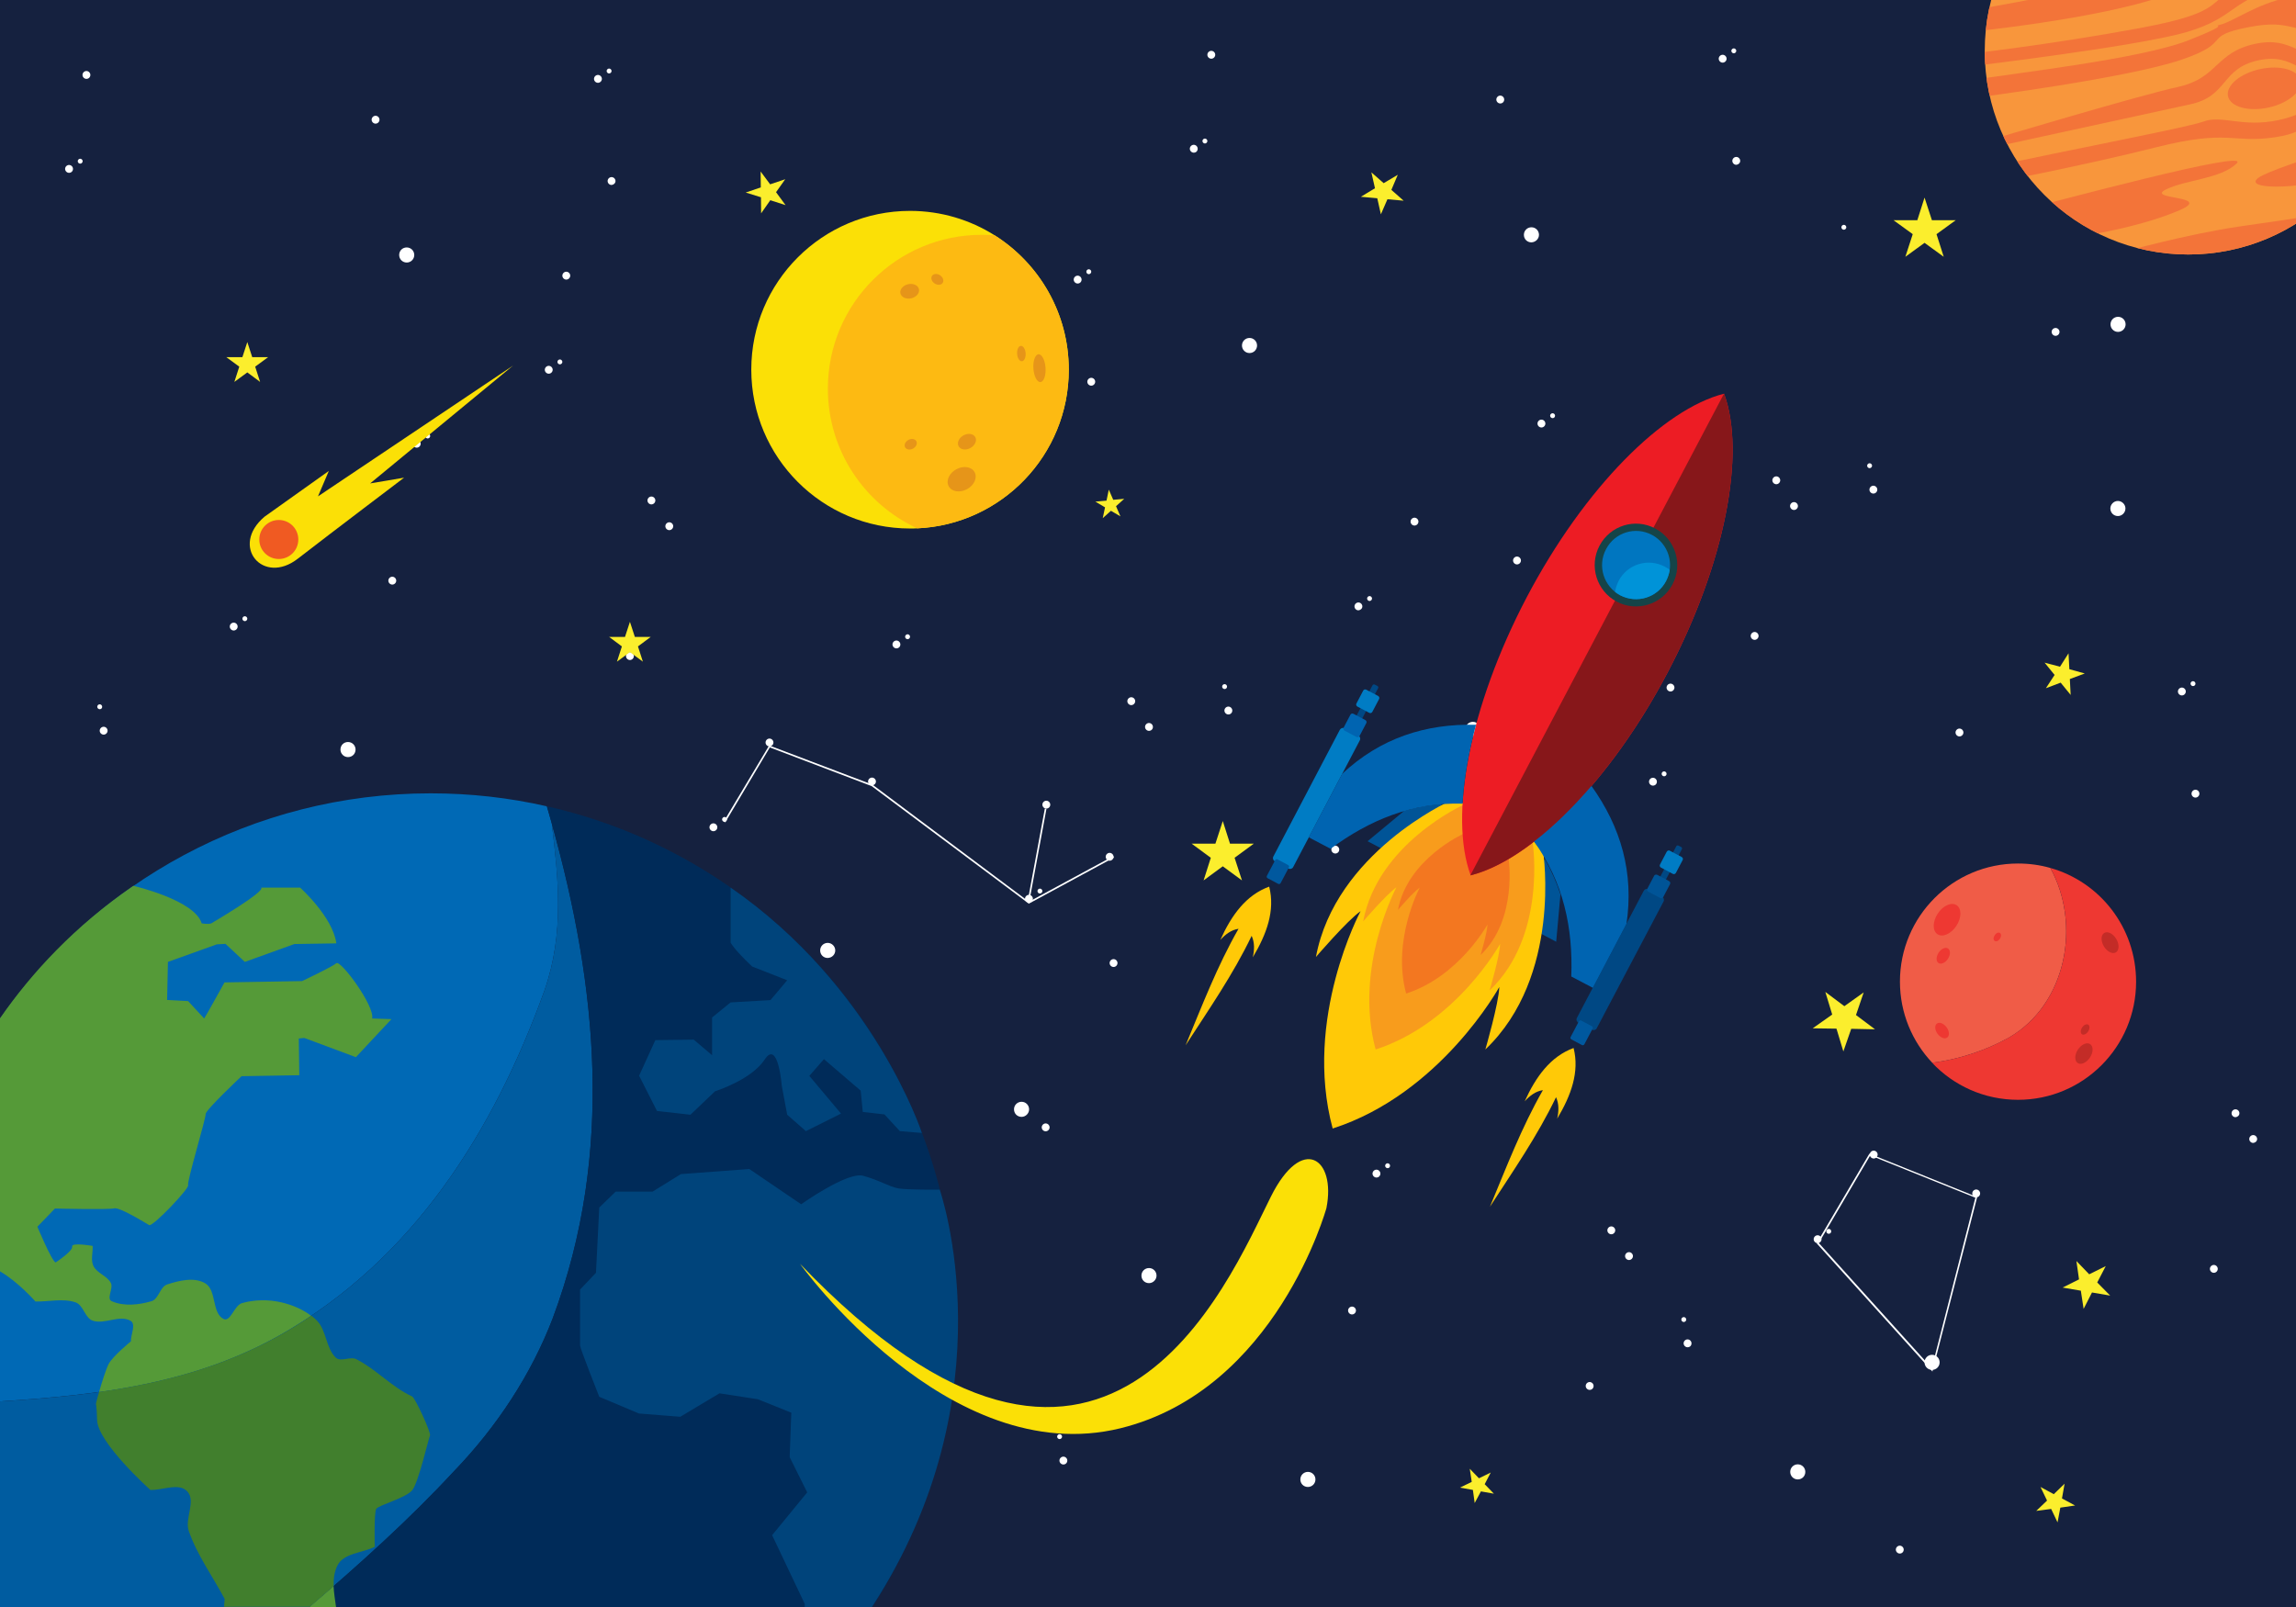 <?xml version="1.0" encoding="utf-8"?>
<!-- Generator: Adobe Illustrator 19.0.0, SVG Export Plug-In . SVG Version: 6.00 Build 0)  -->
<svg version="1.1" xmlns="http://www.w3.org/2000/svg" xmlns:xlink="http://www.w3.org/1999/xlink" x="0px" y="0px" width="1400px"
	 height="980px" viewBox="0 0 1400 980" enable-background="new 0 0 1400 980" xml:space="preserve">
<g id="Layer_2">
	<rect id="XMLID_2_" fill-rule="evenodd" clip-rule="evenodd" fill="#15213F" width="1400" height="980"/>
</g>
<g id="Layer_1">
	<path id="XMLID_5_" fill-rule="evenodd" clip-rule="evenodd" fill="#002932" d="M266.7,276.3C266.7,276.3,266.7,276.3,266.7,276.3
		C266.7,276.3,266.7,276.3,266.7,276.3L266.7,276.3z M266.8,276.4C266.8,276.4,266.8,276.4,266.8,276.4
		C266.8,276.4,266.8,276.4,266.8,276.4L266.8,276.4z M266.9,276.4C266.9,276.5,266.9,276.5,266.9,276.4
		C266.9,276.5,266.9,276.5,266.9,276.4L266.9,276.4z M267,276.5C267,276.5,267,276.5,267,276.5C267,276.5,267,276.5,267,276.5
		L267,276.5z M267.1,276.6C267.1,276.6,267.1,276.6,267.1,276.6C267.1,276.6,267.1,276.6,267.1,276.6L267.1,276.6z M267.2,276.7
		C267.2,276.7,267.2,276.7,267.2,276.7C267.2,276.7,267.2,276.7,267.2,276.7L267.2,276.7z M267.2,276.7
		C267.2,276.7,267.3,276.7,267.2,276.7C267.3,276.7,267.2,276.7,267.2,276.7L267.2,276.7z M267.3,276.8
		C267.4,276.8,267.4,276.8,267.3,276.8C267.4,276.8,267.4,276.8,267.3,276.8L267.3,276.8z M267.4,276.8c0.1,0,0.1,0.1,0.2,0.1
		C267.5,276.9,267.5,276.9,267.4,276.8L267.4,276.8z M267.6,277c0.1,0,0.1,0.1,0.2,0.1C267.7,277,267.7,277,267.6,277L267.6,277z
		 M267.8,277.1c0.1,0,0.1,0.1,0.2,0.1C267.9,277.2,267.8,277.1,267.8,277.1L267.8,277.1z M268,277.2c0.1,0,0.1,0.1,0.2,0.1
		C268.1,277.3,268,277.3,268,277.2L268,277.2z M268.2,277.4c0.1,0,0.1,0.1,0.2,0.1C268.3,277.5,268.2,277.4,268.2,277.4L268.2,277.4
		z M268.4,277.5c0.1,0,0.1,0.1,0.2,0.1C268.5,277.6,268.4,277.5,268.4,277.5L268.4,277.5z M268.5,277.6c0,0,0.1,0.1,0.1,0.1
		C268.6,277.7,268.6,277.7,268.5,277.6L268.5,277.6z M268.7,277.7C268.7,277.7,268.7,277.7,268.7,277.7
		C268.7,277.7,268.7,277.7,268.7,277.7L268.7,277.7z M268.7,277.8C268.8,277.8,268.8,277.8,268.7,277.8
		C268.8,277.8,268.8,277.8,268.7,277.8L268.7,277.8z M268.9,277.9C268.9,277.9,268.9,277.9,268.9,277.9
		C268.9,277.9,268.9,277.9,268.9,277.9L268.9,277.9z M268.9,277.9C269,277.9,269,277.9,268.9,277.9C269,277.9,269,277.9,268.9,277.9
		L268.9,277.9z M269,278C269.1,278,269.1,278,269,278C269.1,278,269.1,278,269,278L269,278z M269.1,278.1
		C269.1,278.1,269.2,278.1,269.1,278.1C269.2,278.1,269.1,278.1,269.1,278.1L269.1,278.1z M269.2,278.1
		C269.2,278.1,269.3,278.1,269.2,278.1C269.3,278.1,269.2,278.1,269.2,278.1L269.2,278.1z M269.3,278.2
		C269.3,278.2,269.3,278.2,269.3,278.2C269.3,278.2,269.3,278.2,269.3,278.2L269.3,278.2z M269.4,278.3
		C269.4,278.3,269.4,278.3,269.4,278.3C269.4,278.3,269.4,278.3,269.4,278.3L269.4,278.3z M269.6,278.4
		C269.6,278.4,269.6,278.4,269.6,278.4C269.6,278.4,269.6,278.4,269.6,278.4L269.6,278.4z"/>
	<path id="XMLID_30_" fill-rule="evenodd" clip-rule="evenodd" fill="#FFFFFF" d="M252.6,155.5c0-2.5-2-4.6-4.6-4.6s-4.6,2-4.6,4.6
		c0,2.5,2,4.6,4.6,4.6S252.6,158,252.6,155.5L252.6,155.5z"/>
	<path id="XMLID_31_" fill-rule="evenodd" clip-rule="evenodd" fill="#FFFFFF" d="M216.8,457.1c0-2.5-2-4.6-4.6-4.6s-4.6,2-4.6,4.6
		c0,2.5,2,4.6,4.6,4.6S216.8,459.7,216.8,457.1L216.8,457.1z"/>
	<path id="XMLID_32_" fill-rule="evenodd" clip-rule="evenodd" fill="#FFFFFF" d="M144.9,382.1c0-1.3-1.1-2.4-2.4-2.4
		s-2.4,1.1-2.4,2.4c0,1.3,1.1,2.4,2.4,2.4S144.9,383.4,144.9,382.1L144.9,382.1z"/>
	<path id="XMLID_34_" fill-rule="evenodd" clip-rule="evenodd" fill="#FFFFFF" d="M410.5,320.9c0-1.3-1.1-2.4-2.4-2.4
		s-2.4,1.1-2.4,2.4c0,1.3,1.1,2.4,2.4,2.4S410.5,322.2,410.5,320.9L410.5,320.9z"/>
	<path id="XMLID_35_" fill-rule="evenodd" clip-rule="evenodd" fill="#FFFFFF" d="M386.5,400.1c0-1.3-1.1-2.4-2.4-2.4
		c-1.3,0-2.4,1.1-2.4,2.4c0,1.3,1.1,2.4,2.4,2.4C385.4,402.5,386.5,401.4,386.5,400.1L386.5,400.1z"/>
	<path id="XMLID_36_" fill-rule="evenodd" clip-rule="evenodd" fill="#FFFFFF" d="M55.1,45.7c0-1.3-1.1-2.4-2.4-2.4
		c-1.3,0-2.4,1.1-2.4,2.4s1.1,2.4,2.4,2.4C54.1,48.1,55.1,47,55.1,45.7L55.1,45.7z"/>
	<path id="XMLID_37_" fill-rule="evenodd" clip-rule="evenodd" fill="#FFFFFF" d="M231.4,73c0-1.3-1.1-2.4-2.4-2.4s-2.4,1.1-2.4,2.4
		c0,1.3,1.1,2.4,2.4,2.4S231.4,74.3,231.4,73L231.4,73z"/>
	<path id="XMLID_38_" fill-rule="evenodd" clip-rule="evenodd" fill="#FFFFFF" d="M241.6,354.1c0-1.3-1.1-2.4-2.4-2.4
		c-1.3,0-2.4,1.1-2.4,2.4c0,1.3,1.1,2.4,2.4,2.4C240.5,356.5,241.6,355.4,241.6,354.1L241.6,354.1z"/>
	<path id="XMLID_39_" fill-rule="evenodd" clip-rule="evenodd" fill="#FFFFFF" d="M375.3,110.4c0-1.3-1.1-2.4-2.4-2.4
		c-1.3,0-2.4,1.1-2.4,2.4c0,1.3,1.1,2.4,2.4,2.4C374.2,112.7,375.3,111.7,375.3,110.4L375.3,110.4z"/>
	<path id="XMLID_40_" fill-rule="evenodd" clip-rule="evenodd" fill="#FFFFFF" d="M65.6,445.6c0-1.3-1.1-2.4-2.4-2.4
		c-1.3,0-2.4,1.1-2.4,2.4c0,1.3,1.1,2.4,2.4,2.4C64.5,448,65.6,446.9,65.6,445.6L65.6,445.6z"/>
	<path id="XMLID_41_" fill-rule="evenodd" clip-rule="evenodd" fill="#FFFFFF" d="M150.8,377.3c0-0.8-0.7-1.5-1.5-1.5
		c-0.8,0-1.5,0.7-1.5,1.5c0,0.8,0.7,1.5,1.5,1.5C150.1,378.8,150.8,378.1,150.8,377.3L150.8,377.3z"/>
	<path id="XMLID_42_" fill-rule="evenodd" clip-rule="evenodd" fill="#FFFFFF" d="M256.5,270.6c0-1.3-1.1-2.4-2.4-2.4
		s-2.4,1.1-2.4,2.4c0,1.3,1.1,2.4,2.4,2.4S256.5,271.9,256.5,270.6L256.5,270.6z"/>
	<path id="XMLID_43_" fill-rule="evenodd" clip-rule="evenodd" fill="#FFFFFF" d="M399.6,305.2c0-1.3-1.1-2.4-2.4-2.4
		s-2.4,1.1-2.4,2.4c0,1.3,1.1,2.4,2.4,2.4S399.6,306.5,399.6,305.2L399.6,305.2z"/>
	<path id="XMLID_44_" fill-rule="evenodd" clip-rule="evenodd" fill="#FFFFFF" d="M262.3,265.9c0-0.8-0.7-1.5-1.5-1.5
		c-0.8,0-1.5,0.7-1.5,1.5c0,0.8,0.7,1.5,1.5,1.5C261.7,267.3,262.3,266.7,262.3,265.9L262.3,265.9z"/>
	<path id="XMLID_45_" fill-rule="evenodd" clip-rule="evenodd" fill="#FFFFFF" d="M44.5,103c0-1.3-1.1-2.4-2.4-2.4s-2.4,1.1-2.4,2.4
		c0,1.3,1.1,2.4,2.4,2.4S44.5,104.4,44.5,103L44.5,103z"/>
	<path id="XMLID_46_" fill-rule="evenodd" clip-rule="evenodd" fill="#FFFFFF" d="M50.4,98.3c0-0.8-0.7-1.5-1.5-1.5
		c-0.8,0-1.5,0.7-1.5,1.5c0,0.8,0.7,1.5,1.5,1.5C49.7,99.8,50.4,99.1,50.4,98.3L50.4,98.3z"/>
	<path id="XMLID_47_" fill-rule="evenodd" clip-rule="evenodd" fill="#FFFFFF" d="M367,48.1c0-1.3-1.1-2.4-2.4-2.4s-2.4,1.1-2.4,2.4
		s1.1,2.4,2.4,2.4S367,49.4,367,48.1L367,48.1z"/>
	<path id="XMLID_48_" fill-rule="evenodd" clip-rule="evenodd" fill="#FFFFFF" d="M372.9,43.3c0-0.8-0.7-1.5-1.5-1.5
		c-0.8,0-1.5,0.7-1.5,1.5c0,0.8,0.7,1.5,1.5,1.5C372.2,44.8,372.9,44.1,372.9,43.3L372.9,43.3z"/>
	<path id="XMLID_49_" fill-rule="evenodd" clip-rule="evenodd" fill="#FFFFFF" d="M62.3,431c0-0.8-0.7-1.5-1.5-1.5
		c-0.8,0-1.5,0.7-1.5,1.5c0,0.8,0.7,1.5,1.5,1.5C61.7,432.5,62.3,431.9,62.3,431L62.3,431z"/>
	<path id="XMLID_52_" fill-rule="evenodd" clip-rule="evenodd" fill="#002932" d="M559.2,398.7C559.2,398.7,559.2,398.7,559.2,398.7
		C559.2,398.7,559.2,398.7,559.2,398.7L559.2,398.7z M559.3,398.8C559.3,398.8,559.3,398.8,559.3,398.8
		C559.3,398.8,559.3,398.8,559.3,398.8L559.3,398.8z M559.4,398.9C559.4,398.9,559.4,398.9,559.4,398.9
		C559.4,398.9,559.4,398.9,559.4,398.9L559.4,398.9z M559.5,398.9C559.5,399,559.5,399,559.5,398.9C559.5,399,559.5,399,559.5,398.9
		L559.5,398.9z M559.6,399C559.6,399,559.6,399,559.6,399C559.6,399,559.6,399,559.6,399L559.6,399z M559.7,399.1
		C559.7,399.1,559.7,399.1,559.7,399.1C559.7,399.1,559.7,399.1,559.7,399.1L559.7,399.1z M559.8,399.1
		C559.8,399.1,559.8,399.2,559.8,399.1C559.8,399.2,559.8,399.1,559.8,399.1L559.8,399.1z M559.9,399.2
		C559.9,399.2,559.9,399.2,559.9,399.2C559.9,399.2,559.9,399.2,559.9,399.2L559.9,399.2z M559.9,399.3c0.1,0,0.1,0.1,0.2,0.1
		C560,399.3,560,399.3,559.9,399.3L559.9,399.3z M560.1,399.4c0.1,0,0.1,0.1,0.2,0.1C560.2,399.5,560.2,399.4,560.1,399.4
		L560.1,399.4z M560.3,399.5c0.1,0,0.1,0.1,0.2,0.1C560.4,399.6,560.4,399.6,560.3,399.5L560.3,399.5z M560.5,399.7
		c0.1,0,0.1,0.1,0.2,0.1C560.6,399.7,560.5,399.7,560.5,399.7L560.5,399.7z M560.7,399.8c0.1,0,0.1,0.1,0.2,0.1
		C560.8,399.9,560.7,399.8,560.7,399.8L560.7,399.8z M560.9,399.9c0.1,0,0.1,0.1,0.2,0.1C561,400,560.9,400,560.9,399.9L560.9,399.9
		z M561.1,400.1c0,0,0.1,0.1,0.1,0.1C561.1,400.1,561.1,400.1,561.1,400.1L561.1,400.1z M561.2,400.1
		C561.2,400.2,561.2,400.2,561.2,400.1C561.2,400.2,561.2,400.2,561.2,400.1L561.2,400.1z M561.3,400.2
		C561.3,400.2,561.3,400.2,561.3,400.2C561.3,400.2,561.3,400.2,561.3,400.2L561.3,400.2z M561.4,400.3
		C561.4,400.3,561.4,400.3,561.4,400.3C561.4,400.3,561.4,400.3,561.4,400.3L561.4,400.3z M561.4,400.3
		C561.5,400.4,561.5,400.4,561.4,400.3C561.5,400.4,561.5,400.4,561.4,400.3L561.4,400.3z M561.6,400.4
		C561.6,400.4,561.6,400.4,561.6,400.4C561.6,400.4,561.6,400.4,561.6,400.4L561.6,400.4z M561.6,400.5
		C561.7,400.5,561.7,400.5,561.6,400.5C561.7,400.5,561.7,400.5,561.6,400.5L561.6,400.5z M561.8,400.6
		C561.8,400.6,561.8,400.6,561.8,400.6C561.8,400.6,561.8,400.6,561.8,400.6L561.8,400.6z M561.9,400.6
		C561.9,400.6,561.9,400.6,561.9,400.6C561.9,400.6,561.9,400.6,561.9,400.6L561.9,400.6z M561.9,400.7
		C562,400.7,562,400.7,561.9,400.7C562,400.7,562,400.7,561.9,400.7L561.9,400.7z M562.2,400.8C562.2,400.8,562.2,400.8,562.2,400.8
		C562.2,400.8,562.2,400.8,562.2,400.8L562.2,400.8z"/>
	<path id="XMLID_78_" fill-rule="evenodd" clip-rule="evenodd" fill="#FFFFFF" d="M509.3,579.6c0-2.5-2.1-4.6-4.6-4.6
		c-2.5,0-4.6,2-4.6,4.6s2,4.6,4.6,4.6C507.3,584.1,509.3,582.1,509.3,579.6L509.3,579.6z"/>
	<path id="XMLID_79_" fill-rule="evenodd" clip-rule="evenodd" fill="#FFFFFF" d="M437.4,504.5c0-1.3-1.1-2.4-2.4-2.4
		c-1.3,0-2.4,1.1-2.4,2.4c0,1.3,1.1,2.4,2.4,2.4C436.3,506.9,437.4,505.8,437.4,504.5L437.4,504.5z"/>
	<path id="XMLID_80_" fill-rule="evenodd" clip-rule="evenodd" fill="#FFFFFF" d="M471.6,452.8c0-1.3-1.1-2.4-2.4-2.4
		s-2.4,1.1-2.4,2.4c0,1.3,1.1,2.4,2.4,2.4S471.6,454.1,471.6,452.8L471.6,452.8z"/>
	<path id="XMLID_81_" fill-rule="evenodd" clip-rule="evenodd" fill="#FFFFFF" d="M703,443.3c0-1.3-1.1-2.4-2.4-2.4
		s-2.4,1.1-2.4,2.4c0,1.3,1.1,2.4,2.4,2.4S703,444.7,703,443.3L703,443.3z"/>
	<path id="XMLID_377_" fill-rule="evenodd" clip-rule="evenodd" fill="#FFFFFF" d="M681.4,587.3c0-1.3-1.1-2.4-2.4-2.4
		s-2.4,1.1-2.4,2.4s1.1,2.4,2.4,2.4S681.4,588.6,681.4,587.3L681.4,587.3z"/>
	<path id="XMLID_82_" fill-rule="evenodd" clip-rule="evenodd" fill="#FFFFFF" d="M679,522.5c0-1.3-1.1-2.4-2.4-2.4
		c-1.3,0-2.4,1.1-2.4,2.4s1.1,2.4,2.4,2.4C677.9,524.9,679,523.8,679,522.5L679,522.5z"/>
	<path id="XMLID_83_" fill-rule="evenodd" clip-rule="evenodd" fill="#FFFFFF" d="M347.7,168.1c0-1.3-1.1-2.4-2.4-2.4
		c-1.3,0-2.4,1.1-2.4,2.4c0,1.3,1.1,2.4,2.4,2.4C346.6,170.5,347.7,169.4,347.7,168.1L347.7,168.1z"/>
	<path id="XMLID_85_" fill-rule="evenodd" clip-rule="evenodd" fill="#FFFFFF" d="M534.1,476.6c0-1.3-1.1-2.4-2.4-2.4
		c-1.3,0-2.4,1.1-2.4,2.4c0,1.3,1.1,2.4,2.4,2.4C533,478.9,534.1,477.9,534.1,476.6L534.1,476.6z"/>
	<path id="XMLID_86_" fill-rule="evenodd" clip-rule="evenodd" fill="#FFFFFF" d="M667.8,232.8c0-1.3-1.1-2.4-2.4-2.4
		c-1.3,0-2.4,1.1-2.4,2.4c0,1.3,1.1,2.4,2.4,2.4C666.7,235.2,667.8,234.1,667.8,232.8L667.8,232.8z"/>
	<path id="XMLID_87_" fill-rule="evenodd" clip-rule="evenodd" fill="#FFFFFF" d="M358.1,568c0-1.3-1.1-2.4-2.4-2.4
		c-1.3,0-2.4,1.1-2.4,2.4s1.1,2.4,2.4,2.4C357.1,570.4,358.1,569.3,358.1,568L358.1,568z"/>
	<path id="XMLID_88_" fill-rule="evenodd" clip-rule="evenodd" fill="#FFFFFF" d="M443.3,499.7c0-0.8-0.7-1.5-1.5-1.5
		c-0.8,0-1.5,0.7-1.5,1.5c0,0.8,0.7,1.5,1.5,1.5C442.6,501.2,443.3,500.5,443.3,499.7L443.3,499.7z"/>
	<path id="XMLID_89_" fill-rule="evenodd" clip-rule="evenodd" fill="#FFFFFF" d="M549,393c0-1.3-1.1-2.4-2.4-2.4
		c-1.3,0-2.4,1.1-2.4,2.4c0,1.3,1.1,2.4,2.4,2.4C547.9,395.4,549,394.4,549,393L549,393z"/>
	<path id="XMLID_90_" fill-rule="evenodd" clip-rule="evenodd" fill="#FFFFFF" d="M692.2,427.6c0-1.3-1.1-2.4-2.4-2.4
		c-1.3,0-2.4,1.1-2.4,2.4c0,1.3,1.1,2.4,2.4,2.4C691.1,430,692.2,428.9,692.2,427.6L692.2,427.6z"/>
	<path id="XMLID_91_" fill-rule="evenodd" clip-rule="evenodd" fill="#FFFFFF" d="M554.9,388.3c0-0.8-0.7-1.5-1.5-1.5
		c-0.8,0-1.5,0.7-1.5,1.5c0,0.8,0.7,1.5,1.5,1.5C554.2,389.8,554.9,389.1,554.9,388.3L554.9,388.3z"/>
	<path id="XMLID_92_" fill-rule="evenodd" clip-rule="evenodd" fill="#FFFFFF" d="M337,225.5c0-1.3-1.1-2.4-2.4-2.4
		s-2.4,1.1-2.4,2.4c0,1.3,1.1,2.4,2.4,2.4S337,226.8,337,225.5L337,225.5z"/>
	<path id="XMLID_93_" fill-rule="evenodd" clip-rule="evenodd" fill="#FFFFFF" d="M342.9,220.7c0-0.8-0.7-1.5-1.5-1.5
		s-1.5,0.7-1.5,1.5s0.7,1.5,1.5,1.5S342.9,221.5,342.9,220.7L342.9,220.7z"/>
	<path id="XMLID_94_" fill-rule="evenodd" clip-rule="evenodd" fill="#FFFFFF" d="M659.5,170.5c0-1.3-1.1-2.4-2.4-2.4
		c-1.3,0-2.4,1.1-2.4,2.4c0,1.3,1.1,2.4,2.4,2.4C658.5,172.9,659.5,171.8,659.5,170.5L659.5,170.5z"/>
	<path id="XMLID_95_" fill-rule="evenodd" clip-rule="evenodd" fill="#FFFFFF" d="M665.4,165.7c0-0.8-0.7-1.5-1.5-1.5
		c-0.8,0-1.5,0.7-1.5,1.5c0,0.8,0.7,1.5,1.5,1.5C664.7,167.2,665.4,166.5,665.4,165.7L665.4,165.7z"/>
	<path id="XMLID_96_" fill-rule="evenodd" clip-rule="evenodd" fill="#FFFFFF" d="M354.9,553.5c0-0.8-0.7-1.5-1.5-1.5
		c-0.8,0-1.5,0.7-1.5,1.5c0,0.8,0.7,1.5,1.5,1.5C354.2,555,354.9,554.3,354.9,553.5L354.9,553.5z"/>
	<path id="XMLID_99_" fill-rule="evenodd" clip-rule="evenodd" fill="#002932" d="M952.5,264C952.5,264,952.5,264,952.5,264
		C952.5,264,952.5,264,952.5,264L952.5,264z M952.6,264.1C952.6,264.1,952.6,264.1,952.6,264.1C952.6,264.1,952.6,264.1,952.6,264.1
		L952.6,264.1z M952.7,264.1C952.7,264.1,952.7,264.1,952.7,264.1C952.7,264.1,952.7,264.1,952.7,264.1L952.7,264.1z M952.8,264.2
		C952.8,264.2,952.8,264.2,952.8,264.2C952.8,264.2,952.8,264.2,952.8,264.2L952.8,264.2z M952.9,264.3
		C952.9,264.3,952.9,264.3,952.9,264.3C952.9,264.3,952.9,264.3,952.9,264.3L952.9,264.3z M953,264.3C953,264.4,953,264.4,953,264.3
		C953,264.4,953,264.4,953,264.3L953,264.3z M953.1,264.4C953.1,264.4,953.1,264.4,953.1,264.4C953.1,264.4,953.1,264.4,953.1,264.4
		L953.1,264.4z M953.2,264.5C953.2,264.5,953.2,264.5,953.2,264.5C953.2,264.5,953.2,264.5,953.2,264.5L953.2,264.5z M953.2,264.5
		c0.1,0,0.1,0.1,0.2,0.1C953.3,264.6,953.3,264.6,953.2,264.5L953.2,264.5z M953.4,264.7c0.1,0,0.1,0.1,0.2,0.1
		C953.5,264.7,953.5,264.7,953.4,264.7L953.4,264.7z M953.6,264.8c0.1,0,0.1,0.1,0.2,0.1C953.7,264.9,953.7,264.8,953.6,264.8
		L953.6,264.8z M953.8,264.9c0.1,0,0.1,0.1,0.2,0.1C953.9,265,953.8,265,953.8,264.9L953.8,264.9z M954,265.1c0.1,0,0.1,0.1,0.2,0.1
		C954.1,265.2,954,265.1,954,265.1L954,265.1z M954.2,265.2c0.1,0,0.1,0.1,0.2,0.1C954.3,265.3,954.2,265.2,954.2,265.2L954.2,265.2
		z M954.4,265.3c0,0,0.1,0.1,0.1,0.1C954.4,265.4,954.4,265.4,954.4,265.3L954.4,265.3z M954.5,265.4
		C954.5,265.4,954.5,265.4,954.5,265.4C954.5,265.4,954.5,265.4,954.5,265.4L954.5,265.4z M954.6,265.5
		C954.6,265.5,954.6,265.5,954.6,265.5C954.6,265.5,954.6,265.5,954.6,265.5L954.6,265.5z M954.7,265.6
		C954.7,265.6,954.7,265.6,954.7,265.6C954.7,265.6,954.7,265.6,954.7,265.6L954.7,265.6z M954.7,265.6
		C954.8,265.6,954.8,265.6,954.7,265.6C954.8,265.6,954.8,265.6,954.7,265.6L954.7,265.6z M954.9,265.7
		C954.9,265.7,954.9,265.7,954.9,265.7C954.9,265.7,954.9,265.7,954.9,265.7L954.9,265.7z M954.9,265.8
		C955,265.8,955,265.8,954.9,265.8C955,265.8,955,265.8,954.9,265.8L954.9,265.8z M955.1,265.8C955.1,265.8,955.1,265.8,955.1,265.8
		C955.1,265.8,955.1,265.8,955.1,265.8L955.1,265.8z M955.2,265.9C955.2,265.9,955.2,265.9,955.2,265.9
		C955.2,265.9,955.2,265.9,955.2,265.9L955.2,265.9z M955.2,266C955.3,266,955.3,266,955.2,266C955.3,266,955.3,266,955.2,266
		L955.2,266z M955.5,266.1C955.5,266.1,955.5,266.1,955.5,266.1C955.5,266.1,955.5,266.1,955.5,266.1L955.5,266.1z"/>
	<path id="XMLID_156_" fill-rule="evenodd" clip-rule="evenodd" fill="#002932" d="M801.2,219C801.2,219,801.2,219,801.2,219
		C801.2,219,801.2,219,801.2,219L801.2,219z M801.3,219C801.3,219.1,801.3,219.1,801.3,219C801.3,219.1,801.3,219.1,801.3,219
		L801.3,219z M801.4,219.1C801.4,219.1,801.4,219.1,801.4,219.1C801.4,219.1,801.4,219.1,801.4,219.1L801.4,219.1z M801.5,219.2
		C801.5,219.2,801.5,219.2,801.5,219.2C801.5,219.2,801.5,219.2,801.5,219.2L801.5,219.2z M801.6,219.2
		C801.6,219.2,801.6,219.3,801.6,219.2C801.6,219.3,801.6,219.2,801.6,219.2L801.6,219.2z M801.7,219.3
		C801.7,219.3,801.7,219.3,801.7,219.3C801.7,219.3,801.7,219.3,801.7,219.3L801.7,219.3z M801.8,219.4
		C801.8,219.4,801.8,219.4,801.8,219.4C801.8,219.4,801.8,219.4,801.8,219.4L801.8,219.4z M801.9,219.4
		C801.9,219.5,801.9,219.5,801.9,219.4C801.9,219.5,801.9,219.5,801.9,219.4L801.9,219.4z M802,219.5c0.1,0,0.1,0.1,0.2,0.1
		C802.1,219.6,802,219.5,802,219.5L802,219.5z M802.1,219.6c0.1,0,0.1,0.1,0.2,0.1C802.3,219.7,802.2,219.7,802.1,219.6L802.1,219.6
		z M802.3,219.8c0.1,0,0.1,0.1,0.2,0.1C802.4,219.8,802.4,219.8,802.3,219.8L802.3,219.8z M802.5,219.9c0.1,0,0.1,0.1,0.2,0.1
		C802.6,220,802.6,219.9,802.5,219.9L802.5,219.9z M802.7,220c0.1,0,0.1,0.1,0.2,0.1C802.8,220.1,802.8,220.1,802.7,220L802.7,220z
		 M802.9,220.2c0.1,0,0.1,0.1,0.2,0.1C803,220.2,803,220.2,802.9,220.2L802.9,220.2z M803.1,220.3c0,0,0.1,0.1,0.1,0.1
		C803.2,220.4,803.1,220.3,803.1,220.3L803.1,220.3z M803.2,220.4C803.2,220.4,803.2,220.4,803.2,220.4
		C803.2,220.4,803.2,220.4,803.2,220.4L803.2,220.4z M803.3,220.4C803.3,220.5,803.3,220.5,803.3,220.4
		C803.3,220.5,803.3,220.5,803.3,220.4L803.3,220.4z M803.4,220.5C803.4,220.5,803.4,220.5,803.4,220.5
		C803.4,220.5,803.4,220.5,803.4,220.5L803.4,220.5z M803.5,220.6C803.5,220.6,803.5,220.6,803.5,220.6
		C803.5,220.6,803.5,220.6,803.5,220.6L803.5,220.6z M803.6,220.7C803.6,220.7,803.6,220.7,803.6,220.7
		C803.6,220.7,803.6,220.7,803.6,220.7L803.6,220.7z M803.7,220.7C803.7,220.7,803.7,220.7,803.7,220.7
		C803.7,220.7,803.7,220.7,803.7,220.7L803.7,220.7z M803.8,220.8C803.8,220.8,803.8,220.8,803.8,220.8
		C803.8,220.8,803.8,220.8,803.8,220.8L803.8,220.8z M803.9,220.9C803.9,220.9,803.9,220.9,803.9,220.9
		C803.9,220.9,803.9,220.9,803.9,220.9L803.9,220.9z M804,220.9C804,220.9,804,220.9,804,220.9C804,220.9,804,220.9,804,220.9
		L804,220.9z M804.2,221.1C804.2,221.1,804.2,221.1,804.2,221.1C804.2,221.1,804.2,221.1,804.2,221.1L804.2,221.1z"/>
	<path id="XMLID_124_" fill-rule="evenodd" clip-rule="evenodd" fill="#FFFFFF" d="M938.4,143.2c0-2.5-2-4.6-4.6-4.6
		c-2.5,0-4.6,2-4.6,4.6s2,4.6,4.6,4.6C936.3,147.7,938.4,145.7,938.4,143.2L938.4,143.2z"/>
	<path id="XMLID_375_" fill-rule="evenodd" clip-rule="evenodd" fill="#FFFFFF" d="M627.5,676.5c0-2.5-2-4.6-4.6-4.6
		c-2.5,0-4.6,2-4.6,4.6s2,4.6,4.6,4.6C625.4,681.1,627.5,679,627.5,676.5L627.5,676.5z"/>
	<path id="XMLID_152_" fill-rule="evenodd" clip-rule="evenodd" fill="#FFFFFF" d="M1296.1,197.8c0-2.5-2-4.6-4.6-4.6
		c-2.5,0-4.6,2-4.6,4.6c0,2.5,2,4.6,4.6,4.6C1294,202.4,1296.1,200.3,1296.1,197.8L1296.1,197.8z"/>
	<path id="XMLID_155_" fill-rule="evenodd" clip-rule="evenodd" fill="#FFFFFF" d="M766.5,210.7c0-2.5-2-4.6-4.6-4.6
		c-2.5,0-4.6,2-4.6,4.6c0,2.5,2,4.6,4.6,4.6C764.5,215.3,766.5,213.2,766.5,210.7L766.5,210.7z"/>
	<path id="XMLID_378_" fill-rule="evenodd" clip-rule="evenodd" fill="#FFFFFF" d="M705.2,777.9c0-2.5-2-4.6-4.6-4.6
		c-2.5,0-4.6,2-4.6,4.6s2,4.6,4.6,4.6C703.1,782.5,705.2,780.4,705.2,777.9L705.2,777.9z"/>
	<path id="XMLID_125_" fill-rule="evenodd" clip-rule="evenodd" fill="#FFFFFF" d="M902.7,444.8c0-2.5-2.1-4.6-4.6-4.6
		c-2.5,0-4.6,2-4.6,4.6s2,4.6,4.6,4.6C900.6,449.4,902.7,447.4,902.7,444.8L902.7,444.8z"/>
	<path id="XMLID_126_" fill-rule="evenodd" clip-rule="evenodd" fill="#FFFFFF" d="M830.7,369.8c0-1.3-1.1-2.4-2.4-2.4
		c-1.3,0-2.4,1.1-2.4,2.4c0,1.3,1.1,2.4,2.4,2.4C829.6,372.1,830.7,371.1,830.7,369.8L830.7,369.8z"/>
	<path id="XMLID_376_" fill-rule="evenodd" clip-rule="evenodd" fill="#FFFFFF" d="M640,687.5c0-1.3-1.1-2.4-2.4-2.4
		c-1.3,0-2.4,1.1-2.4,2.4s1.1,2.4,2.4,2.4C638.9,689.9,640,688.8,640,687.5L640,687.5z"/>
	<path id="XMLID_127_" fill-rule="evenodd" clip-rule="evenodd" fill="#FFFFFF" d="M864.9,318.1c0-1.3-1.1-2.4-2.4-2.4
		c-1.3,0-2.4,1.1-2.4,2.4c0,1.3,1.1,2.4,2.4,2.4C863.8,320.5,864.9,319.4,864.9,318.1L864.9,318.1z"/>
	<path id="XMLID_128_" fill-rule="evenodd" clip-rule="evenodd" fill="#FFFFFF" d="M1096.3,308.6c0-1.3-1.1-2.4-2.4-2.4
		c-1.3,0-2.4,1.1-2.4,2.4c0,1.3,1.1,2.4,2.4,2.4C1095.2,311,1096.3,309.9,1096.3,308.6L1096.3,308.6z"/>
	<path id="XMLID_129_" fill-rule="evenodd" clip-rule="evenodd" fill="#FFFFFF" d="M1072.3,387.8c0-1.3-1.1-2.4-2.4-2.4
		c-1.3,0-2.4,1.1-2.4,2.4c0,1.3,1.1,2.4,2.4,2.4C1071.2,390.2,1072.3,389.1,1072.3,387.8L1072.3,387.8z"/>
	<path id="XMLID_130_" fill-rule="evenodd" clip-rule="evenodd" fill="#FFFFFF" d="M741,33.4c0-1.3-1.1-2.4-2.4-2.4
		c-1.3,0-2.4,1.1-2.4,2.4c0,1.3,1.1,2.4,2.4,2.4C739.9,35.8,741,34.7,741,33.4L741,33.4z"/>
	<path id="XMLID_131_" fill-rule="evenodd" clip-rule="evenodd" fill="#FFFFFF" d="M917.2,60.7c0-1.3-1.1-2.4-2.4-2.4
		c-1.3,0-2.4,1.1-2.4,2.4c0,1.3,1.1,2.4,2.4,2.4C916.2,63.1,917.2,62,917.2,60.7L917.2,60.7z"/>
	<path id="XMLID_132_" fill-rule="evenodd" clip-rule="evenodd" fill="#FFFFFF" d="M927.4,341.8c0-1.3-1.1-2.4-2.4-2.4
		c-1.3,0-2.4,1.1-2.4,2.4c0,1.3,1.1,2.4,2.4,2.4C926.3,344.2,927.4,343.1,927.4,341.8L927.4,341.8z"/>
	<path id="XMLID_133_" fill-rule="evenodd" clip-rule="evenodd" fill="#FFFFFF" d="M1061.1,98.1c0-1.3-1.1-2.4-2.4-2.4
		c-1.3,0-2.4,1.1-2.4,2.4s1.1,2.4,2.4,2.4C1060,100.4,1061.1,99.4,1061.1,98.1L1061.1,98.1z"/>
	<path id="XMLID_134_" fill-rule="evenodd" clip-rule="evenodd" fill="#FFFFFF" d="M751.4,433.3c0-1.3-1.1-2.4-2.4-2.4
		c-1.3,0-2.4,1.1-2.4,2.4c0,1.3,1.1,2.4,2.4,2.4C750.4,435.7,751.4,434.6,751.4,433.3L751.4,433.3z"/>
	<path id="XMLID_135_" fill-rule="evenodd" clip-rule="evenodd" fill="#FFFFFF" d="M836.6,365c0-0.8-0.7-1.5-1.5-1.5
		c-0.8,0-1.5,0.7-1.5,1.5c0,0.8,0.7,1.5,1.5,1.5C835.9,366.5,836.6,365.8,836.6,365L836.6,365z"/>
	<path id="XMLID_136_" fill-rule="evenodd" clip-rule="evenodd" fill="#FFFFFF" d="M942.3,258.3c0-1.3-1.1-2.4-2.4-2.4
		c-1.3,0-2.4,1.1-2.4,2.4c0,1.3,1.1,2.4,2.4,2.4C941.2,260.7,942.3,259.6,942.3,258.3L942.3,258.3z"/>
	<path id="XMLID_137_" fill-rule="evenodd" clip-rule="evenodd" fill="#FFFFFF" d="M1085.5,292.9c0-1.3-1.1-2.4-2.4-2.4
		c-1.3,0-2.4,1.1-2.4,2.4c0,1.3,1.1,2.4,2.4,2.4C1084.4,295.3,1085.5,294.2,1085.5,292.9L1085.5,292.9z"/>
	<path id="XMLID_138_" fill-rule="evenodd" clip-rule="evenodd" fill="#FFFFFF" d="M948.2,253.5c0-0.8-0.7-1.5-1.5-1.5
		s-1.5,0.7-1.5,1.5s0.7,1.5,1.5,1.5S948.2,254.4,948.2,253.5L948.2,253.5z"/>
	<path id="XMLID_139_" fill-rule="evenodd" clip-rule="evenodd" fill="#FFFFFF" d="M730.3,90.7c0-1.3-1.1-2.4-2.4-2.4
		c-1.3,0-2.4,1.1-2.4,2.4c0,1.3,1.1,2.4,2.4,2.4C729.3,93.1,730.3,92.1,730.3,90.7L730.3,90.7z"/>
	<path id="XMLID_140_" fill-rule="evenodd" clip-rule="evenodd" fill="#FFFFFF" d="M736.2,86c0-0.8-0.7-1.5-1.5-1.5
		s-1.5,0.7-1.5,1.5c0,0.8,0.7,1.5,1.5,1.5S736.2,86.8,736.2,86L736.2,86z"/>
	<path id="XMLID_141_" fill-rule="evenodd" clip-rule="evenodd" fill="#FFFFFF" d="M1052.8,35.8c0-1.3-1.1-2.4-2.4-2.4
		s-2.4,1.1-2.4,2.4s1.1,2.4,2.4,2.4S1052.8,37.1,1052.8,35.8L1052.8,35.8z"/>
	<path id="XMLID_142_" fill-rule="evenodd" clip-rule="evenodd" fill="#FFFFFF" d="M1058.7,31c0-0.8-0.7-1.5-1.5-1.5
		c-0.8,0-1.5,0.7-1.5,1.5c0,0.8,0.7,1.5,1.5,1.5C1058,32.5,1058.7,31.8,1058.7,31L1058.7,31z"/>
	<path id="XMLID_143_" fill-rule="evenodd" clip-rule="evenodd" fill="#FFFFFF" d="M748.2,418.7c0-0.8-0.7-1.5-1.5-1.5
		c-0.8,0-1.5,0.7-1.5,1.5c0,0.8,0.7,1.5,1.5,1.5C747.5,420.2,748.2,419.6,748.2,418.7L748.2,418.7z"/>
	<path id="XMLID_171_" fill-rule="evenodd" clip-rule="evenodd" fill="#FFFFFF" d="M1331.7,8.4c0-2.5-2-4.6-4.6-4.6
		c-2.5,0-4.6,2-4.6,4.6c0,2.5,2,4.6,4.6,4.6C1329.6,13,1331.7,10.9,1331.7,8.4L1331.7,8.4z"/>
	<path id="XMLID_172_" fill-rule="evenodd" clip-rule="evenodd" fill="#FFFFFF" d="M1296,310.1c0-2.5-2.1-4.6-4.6-4.6
		c-2.5,0-4.6,2.1-4.6,4.6c0,2.5,2,4.6,4.6,4.6C1293.9,314.7,1296,312.6,1296,310.1L1296,310.1z"/>
	<path id="XMLID_176_" fill-rule="evenodd" clip-rule="evenodd" fill="#FFFFFF" d="M1144.7,298.6c0-1.3-1.1-2.4-2.4-2.4
		s-2.4,1.1-2.4,2.4c0,1.3,1.1,2.4,2.4,2.4S1144.7,299.9,1144.7,298.6L1144.7,298.6z"/>
	<path id="XMLID_153_" fill-rule="evenodd" clip-rule="evenodd" fill="#FFFFFF" d="M1255.8,202.4c0-1.3-1.1-2.4-2.4-2.4
		s-2.4,1.1-2.4,2.4c0,1.3,1.1,2.4,2.4,2.4S1255.8,203.7,1255.8,202.4L1255.8,202.4z"/>
	<path id="XMLID_180_" fill-rule="evenodd" clip-rule="evenodd" fill="#FFFFFF" d="M1141.5,284c0-0.8-0.7-1.5-1.5-1.5
		c-0.8,0-1.5,0.7-1.5,1.5c0,0.8,0.7,1.5,1.5,1.5C1140.8,285.5,1141.5,284.8,1141.5,284L1141.5,284z"/>
	<path id="XMLID_154_" fill-rule="evenodd" clip-rule="evenodd" fill="#FFFFFF" d="M1125.8,138.6c0-0.8-0.7-1.5-1.5-1.5
		c-0.8,0-1.5,0.7-1.5,1.5c0,0.8,0.7,1.5,1.5,1.5C1125.1,140.1,1125.8,139.4,1125.8,138.6L1125.8,138.6z"/>
	<path id="XMLID_209_" fill-rule="evenodd" clip-rule="evenodd" fill="#FFFFFF" d="M1182.7,830.8c0-2.5-2-4.6-4.6-4.6
		s-4.6,2.1-4.6,4.6c0,2.5,2,4.6,4.6,4.6S1182.7,833.3,1182.7,830.8L1182.7,830.8z"/>
	<path id="XMLID_210_" fill-rule="evenodd" clip-rule="evenodd" fill="#FFFFFF" d="M1110.7,755.7c0-1.3-1.1-2.4-2.4-2.4
		s-2.4,1.1-2.4,2.4s1.1,2.4,2.4,2.4S1110.7,757,1110.7,755.7L1110.7,755.7z"/>
	<path id="XMLID_211_" fill-rule="evenodd" clip-rule="evenodd" fill="#FFFFFF" d="M1144.9,704.1c0-1.3-1.1-2.4-2.4-2.4
		s-2.4,1.1-2.4,2.4c0,1.3,1.1,2.4,2.4,2.4S1144.9,705.4,1144.9,704.1L1144.9,704.1z"/>
	<path id="XMLID_212_" fill-rule="evenodd" clip-rule="evenodd" fill="#FFFFFF" d="M1376.3,694.6c0-1.3-1.1-2.4-2.4-2.4
		c-1.3,0-2.4,1.1-2.4,2.4s1.1,2.4,2.4,2.4C1375.2,696.9,1376.3,695.9,1376.3,694.6L1376.3,694.6z"/>
	<path id="XMLID_213_" fill-rule="evenodd" clip-rule="evenodd" fill="#FFFFFF" d="M1352.3,773.8c0-1.3-1.1-2.4-2.4-2.4
		s-2.4,1.1-2.4,2.4s1.1,2.4,2.4,2.4S1352.3,775.1,1352.3,773.8L1352.3,773.8z"/>
	<path id="XMLID_214_" fill-rule="evenodd" clip-rule="evenodd" fill="#FFFFFF" d="M1021,419.3c0-1.3-1.1-2.4-2.4-2.4
		c-1.3,0-2.4,1.1-2.4,2.4s1.1,2.4,2.4,2.4C1019.9,421.7,1021,420.6,1021,419.3L1021,419.3z"/>
	<path id="XMLID_215_" fill-rule="evenodd" clip-rule="evenodd" fill="#FFFFFF" d="M1197.2,446.7c0-1.3-1.1-2.4-2.4-2.4
		s-2.4,1.1-2.4,2.4c0,1.3,1.1,2.4,2.4,2.4S1197.2,448,1197.2,446.7L1197.2,446.7z"/>
	<path id="XMLID_216_" fill-rule="evenodd" clip-rule="evenodd" fill="#FFFFFF" d="M1207.4,727.8c0-1.3-1.1-2.4-2.4-2.4
		s-2.4,1.1-2.4,2.4s1.1,2.4,2.4,2.4S1207.4,729.1,1207.4,727.8L1207.4,727.8z"/>
	<path id="XMLID_217_" fill-rule="evenodd" clip-rule="evenodd" fill="#FFFFFF" d="M1341.1,484c0-1.3-1.1-2.4-2.4-2.4
		s-2.4,1.1-2.4,2.4c0,1.3,1.1,2.4,2.4,2.4S1341.1,485.3,1341.1,484L1341.1,484z"/>
	<path id="XMLID_218_" fill-rule="evenodd" clip-rule="evenodd" fill="#FFFFFF" d="M1031.4,819.2c0-1.3-1.1-2.4-2.4-2.4
		c-1.3,0-2.4,1.1-2.4,2.4s1.1,2.4,2.4,2.4C1030.4,821.6,1031.4,820.6,1031.4,819.2L1031.4,819.2z"/>
	<path id="XMLID_219_" fill-rule="evenodd" clip-rule="evenodd" fill="#FFFFFF" d="M1116.6,750.9c0-0.8-0.7-1.5-1.5-1.5
		c-0.8,0-1.5,0.7-1.5,1.5c0,0.8,0.7,1.5,1.5,1.5C1115.9,752.4,1116.6,751.8,1116.6,750.9L1116.6,750.9z"/>
	<path id="XMLID_221_" fill-rule="evenodd" clip-rule="evenodd" fill="#FFFFFF" d="M1365.5,678.9c0-1.3-1.1-2.4-2.4-2.4
		c-1.3,0-2.4,1.1-2.4,2.4c0,1.3,1.1,2.4,2.4,2.4C1364.4,681.2,1365.5,680.2,1365.5,678.9L1365.5,678.9z"/>
	<path id="XMLID_223_" fill-rule="evenodd" clip-rule="evenodd" fill="#FFFFFF" d="M1010.3,476.7c0-1.3-1.1-2.4-2.4-2.4
		c-1.3,0-2.4,1.1-2.4,2.4c0,1.3,1.1,2.4,2.4,2.4C1009.3,479.1,1010.3,478,1010.3,476.7L1010.3,476.7z"/>
	<path id="XMLID_224_" fill-rule="evenodd" clip-rule="evenodd" fill="#FFFFFF" d="M1016.2,471.9c0-0.8-0.7-1.5-1.5-1.5
		s-1.5,0.7-1.5,1.5c0,0.8,0.7,1.5,1.5,1.5S1016.2,472.8,1016.2,471.9L1016.2,471.9z"/>
	<path id="XMLID_225_" fill-rule="evenodd" clip-rule="evenodd" fill="#FFFFFF" d="M1332.8,421.7c0-1.3-1.1-2.4-2.4-2.4
		s-2.4,1.1-2.4,2.4c0,1.3,1.1,2.4,2.4,2.4S1332.8,423,1332.8,421.7L1332.8,421.7z"/>
	<path id="XMLID_226_" fill-rule="evenodd" clip-rule="evenodd" fill="#FFFFFF" d="M1338.7,416.9c0-0.8-0.7-1.5-1.5-1.5
		s-1.5,0.7-1.5,1.5c0,0.8,0.7,1.5,1.5,1.5S1338.7,417.8,1338.7,416.9L1338.7,416.9z"/>
	<path id="XMLID_227_" fill-rule="evenodd" clip-rule="evenodd" fill="#FFFFFF" d="M1028.2,804.7c0-0.8-0.7-1.5-1.5-1.5
		c-0.8,0-1.5,0.7-1.5,1.5c0,0.8,0.7,1.5,1.5,1.5C1027.5,806.2,1028.2,805.5,1028.2,804.7L1028.2,804.7z"/>
	<path id="XMLID_230_" fill-rule="evenodd" clip-rule="evenodd" fill="#002932" d="M851.9,721.4
		C851.9,721.4,851.9,721.4,851.9,721.4C851.9,721.4,851.9,721.4,851.9,721.4L851.9,721.4z M852,721.5C852,721.5,852,721.5,852,721.5
		C852,721.5,852,721.5,852,721.5L852,721.5z M852.1,721.5C852.1,721.5,852.1,721.5,852.1,721.5C852.1,721.5,852.1,721.5,852.1,721.5
		L852.1,721.5z M852.2,721.6C852.2,721.6,852.2,721.6,852.2,721.6C852.2,721.6,852.2,721.6,852.2,721.6L852.2,721.6z M852.3,721.7
		C852.3,721.7,852.3,721.7,852.3,721.7C852.3,721.7,852.3,721.7,852.3,721.7L852.3,721.7z M852.4,721.7
		C852.4,721.7,852.4,721.8,852.4,721.7C852.4,721.8,852.4,721.7,852.4,721.7L852.4,721.7z M852.5,721.8
		C852.5,721.8,852.5,721.8,852.5,721.8C852.5,721.8,852.5,721.8,852.5,721.8L852.5,721.8z M852.6,721.9
		C852.6,721.9,852.6,721.9,852.6,721.9C852.6,721.9,852.6,721.9,852.6,721.9L852.6,721.9z M852.7,721.9c0.1,0,0.1,0.1,0.2,0.1
		C852.8,722,852.7,722,852.7,721.9L852.7,721.9z M852.8,722.1c0.1,0,0.1,0.1,0.2,0.1C853,722.1,852.9,722.1,852.8,722.1L852.8,722.1
		z M853,722.2c0.1,0,0.1,0.1,0.2,0.1C853.1,722.3,853.1,722.2,853,722.2L853,722.2z M853.2,722.3c0.1,0,0.1,0.1,0.2,0.1
		C853.3,722.4,853.3,722.4,853.2,722.3L853.2,722.3z M853.4,722.5c0.1,0,0.1,0.1,0.2,0.1C853.5,722.5,853.5,722.5,853.4,722.5
		L853.4,722.5z M853.6,722.6c0.1,0,0.1,0.1,0.2,0.1C853.7,722.7,853.7,722.6,853.6,722.6L853.6,722.6z M853.8,722.7
		c0,0,0.1,0.1,0.1,0.1C853.9,722.8,853.8,722.7,853.8,722.7L853.8,722.7z M853.9,722.8C853.9,722.8,853.9,722.8,853.9,722.8
		C853.9,722.8,853.9,722.8,853.9,722.8L853.9,722.8z M854,722.9C854,722.9,854,722.9,854,722.9C854,722.9,854,722.9,854,722.9
		L854,722.9z M854.1,722.9C854.1,722.9,854.1,723,854.1,722.9C854.1,723,854.1,722.9,854.1,722.9L854.1,722.9z M854.2,723
		C854.2,723,854.2,723,854.2,723C854.2,723,854.2,723,854.2,723L854.2,723z M854.3,723.1C854.3,723.1,854.3,723.1,854.3,723.1
		C854.3,723.1,854.3,723.1,854.3,723.1L854.3,723.1z M854.4,723.1C854.4,723.1,854.4,723.2,854.4,723.1
		C854.4,723.2,854.4,723.1,854.4,723.1L854.4,723.1z M854.5,723.2C854.5,723.2,854.5,723.2,854.5,723.2
		C854.5,723.2,854.5,723.2,854.5,723.2L854.5,723.2z M854.6,723.3C854.6,723.3,854.6,723.3,854.6,723.3
		C854.6,723.3,854.6,723.3,854.6,723.3L854.6,723.3z M854.7,723.3C854.7,723.3,854.7,723.4,854.7,723.3
		C854.7,723.4,854.7,723.3,854.7,723.3L854.7,723.3z M854.9,723.5C854.9,723.5,854.9,723.5,854.9,723.5
		C854.9,723.5,854.9,723.5,854.9,723.5L854.9,723.5z"/>
	<path id="XMLID_255_" fill-rule="evenodd" clip-rule="evenodd" fill="#FFFFFF" d="M837.8,600.5c0-2.5-2-4.6-4.6-4.6
		c-2.5,0-4.6,2-4.6,4.6c0,2.5,2,4.6,4.6,4.6C835.8,605.1,837.8,603.1,837.8,600.5L837.8,600.5z"/>
	<path id="XMLID_256_" fill-rule="evenodd" clip-rule="evenodd" fill="#FFFFFF" d="M802.1,902.2c0-2.5-2-4.6-4.6-4.6
		c-2.5,0-4.6,2-4.6,4.6s2,4.6,4.6,4.6C800,906.8,802.1,904.8,802.1,902.2L802.1,902.2z"/>
	<path id="XMLID_379_" fill-rule="evenodd" clip-rule="evenodd" fill="#FFFFFF" d="M1100.8,897.6c0-2.5-2-4.6-4.6-4.6
		c-2.5,0-4.6,2-4.6,4.6c0,2.5,2,4.6,4.6,4.6C1098.8,902.2,1100.8,900.2,1100.8,897.6L1100.8,897.6z"/>
	<path id="XMLID_257_" fill-rule="evenodd" clip-rule="evenodd" fill="#FFFFFF" d="M730.1,827.1c0-1.3-1.1-2.4-2.4-2.4
		c-1.3,0-2.4,1.1-2.4,2.4c0,1.3,1.1,2.4,2.4,2.4C729.1,829.5,730.1,828.5,730.1,827.1L730.1,827.1z"/>
	<path id="XMLID_258_" fill-rule="evenodd" clip-rule="evenodd" fill="#FFFFFF" d="M764.3,775.5c0-1.3-1.1-2.4-2.4-2.4
		c-1.3,0-2.4,1.1-2.4,2.4c0,1.3,1.1,2.4,2.4,2.4C763.3,777.9,764.3,776.8,764.3,775.5L764.3,775.5z"/>
	<path id="XMLID_259_" fill-rule="evenodd" clip-rule="evenodd" fill="#FFFFFF" d="M995.7,766c0-1.3-1.1-2.4-2.4-2.4
		c-1.3,0-2.4,1.1-2.4,2.4c0,1.3,1.1,2.4,2.4,2.4C994.6,768.4,995.7,767.3,995.7,766L995.7,766z"/>
	<path id="XMLID_380_" fill-rule="evenodd" clip-rule="evenodd" fill="#FFFFFF" d="M1160.8,945c0-1.3-1.1-2.4-2.4-2.4
		c-1.3,0-2.4,1.1-2.4,2.4c0,1.3,1.1,2.4,2.4,2.4C1159.8,947.4,1160.8,946.3,1160.8,945L1160.8,945z"/>
	<path id="XMLID_260_" fill-rule="evenodd" clip-rule="evenodd" fill="#FFFFFF" d="M971.7,845.2c0-1.3-1.1-2.4-2.4-2.4
		c-1.3,0-2.4,1.1-2.4,2.4c0,1.3,1.1,2.4,2.4,2.4C970.7,847.6,971.7,846.5,971.7,845.2L971.7,845.2z"/>
	<path id="XMLID_261_" fill-rule="evenodd" clip-rule="evenodd" fill="#FFFFFF" d="M640.4,490.7c0-1.3-1.1-2.4-2.4-2.4
		c-1.3,0-2.4,1.1-2.4,2.4c0,1.3,1.1,2.4,2.4,2.4C639.3,493.1,640.4,492.1,640.4,490.7L640.4,490.7z"/>
	<path id="XMLID_262_" fill-rule="evenodd" clip-rule="evenodd" fill="#FFFFFF" d="M816.6,518.1c0-1.3-1.1-2.4-2.4-2.4
		c-1.3,0-2.4,1.1-2.4,2.4c0,1.3,1.1,2.4,2.4,2.4C815.6,520.5,816.6,519.4,816.6,518.1L816.6,518.1z"/>
	<path id="XMLID_263_" fill-rule="evenodd" clip-rule="evenodd" fill="#FFFFFF" d="M826.8,799.2c0-1.3-1.1-2.4-2.4-2.4
		c-1.3,0-2.4,1.1-2.4,2.4s1.1,2.4,2.4,2.4C825.7,801.6,826.8,800.5,826.8,799.2L826.8,799.2z"/>
	<path id="XMLID_264_" fill-rule="evenodd" clip-rule="evenodd" fill="#FFFFFF" d="M960.5,555.4c0-1.3-1.1-2.4-2.4-2.4
		c-1.3,0-2.4,1.1-2.4,2.4s1.1,2.4,2.4,2.4C959.4,557.8,960.5,556.8,960.5,555.4L960.5,555.4z"/>
	<path id="XMLID_265_" fill-rule="evenodd" clip-rule="evenodd" fill="#FFFFFF" d="M650.8,890.7c0-1.3-1.1-2.4-2.4-2.4
		c-1.3,0-2.4,1.1-2.4,2.4c0,1.3,1.1,2.4,2.4,2.4C649.8,893.1,650.8,892,650.8,890.7L650.8,890.7z"/>
	<path id="XMLID_266_" fill-rule="evenodd" clip-rule="evenodd" fill="#FFFFFF" d="M736,822.4c0-0.8-0.7-1.5-1.5-1.5
		c-0.8,0-1.5,0.7-1.5,1.5c0,0.8,0.7,1.5,1.5,1.5C735.3,823.9,736,823.2,736,822.4L736,822.4z"/>
	<path id="XMLID_267_" fill-rule="evenodd" clip-rule="evenodd" fill="#FFFFFF" d="M841.7,715.7c0-1.3-1.1-2.4-2.4-2.4
		c-1.3,0-2.4,1.1-2.4,2.4s1.1,2.4,2.4,2.4C840.7,718.1,841.7,717,841.7,715.7L841.7,715.7z"/>
	<path id="XMLID_268_" fill-rule="evenodd" clip-rule="evenodd" fill="#FFFFFF" d="M984.9,750.3c0-1.3-1.1-2.4-2.4-2.4
		c-1.3,0-2.4,1.1-2.4,2.4s1.1,2.4,2.4,2.4C983.8,752.7,984.9,751.6,984.9,750.3L984.9,750.3z"/>
	<path id="XMLID_269_" fill-rule="evenodd" clip-rule="evenodd" fill="#FFFFFF" d="M847.6,710.9c0-0.8-0.7-1.5-1.5-1.5
		c-0.8,0-1.5,0.7-1.5,1.5c0,0.8,0.7,1.5,1.5,1.5C846.9,712.4,847.6,711.8,847.6,710.9L847.6,710.9z"/>
	<path id="XMLID_270_" fill-rule="evenodd" clip-rule="evenodd" fill="#FFFFFF" d="M629.8,548.1c0-1.3-1.1-2.4-2.4-2.4
		c-1.3,0-2.4,1.1-2.4,2.4c0,1.3,1.1,2.4,2.4,2.4C628.7,550.5,629.8,549.4,629.8,548.1L629.8,548.1z"/>
	<path id="XMLID_271_" fill-rule="evenodd" clip-rule="evenodd" fill="#FFFFFF" d="M635.6,543.4c0-0.8-0.7-1.5-1.5-1.5
		c-0.8,0-1.5,0.7-1.5,1.5c0,0.8,0.7,1.5,1.5,1.5C635,544.8,635.6,544.2,635.6,543.4L635.6,543.4z"/>
	<path id="XMLID_272_" fill-rule="evenodd" clip-rule="evenodd" fill="#FFFFFF" d="M952.3,493.1c0-1.3-1.1-2.4-2.4-2.4
		c-1.3,0-2.4,1.1-2.4,2.4c0,1.3,1.1,2.4,2.4,2.4C951.2,495.5,952.3,494.4,952.3,493.1L952.3,493.1z"/>
	<path id="XMLID_273_" fill-rule="evenodd" clip-rule="evenodd" fill="#FFFFFF" d="M958.1,488.4c0-0.8-0.7-1.5-1.5-1.5
		c-0.8,0-1.5,0.7-1.5,1.5c0,0.8,0.7,1.5,1.5,1.5C957.5,489.9,958.1,489.2,958.1,488.4L958.1,488.4z"/>
	<path id="XMLID_274_" fill-rule="evenodd" clip-rule="evenodd" fill="#FFFFFF" d="M647.6,876.1c0-0.8-0.7-1.5-1.5-1.5
		c-0.8,0-1.5,0.7-1.5,1.5c0,0.8,0.7,1.5,1.5,1.5C646.9,877.6,647.6,876.9,647.6,876.1L647.6,876.1z"/>
	<polygon id="XMLID_277_" fill-rule="evenodd" clip-rule="evenodd" fill="#FBEE2D" points="896.2,895.7 901.8,901.5 909,898 
		905.3,905.1 910.9,910.9 903,909.5 899.2,916.6 898.1,908.6 890.2,907.2 897.4,903.7 	"/>
	<polygon id="XMLID_278_" fill-rule="evenodd" clip-rule="evenodd" fill="#FBEE2D" points="1266.1,769 1273.9,777.1 1284,772.1 
		1278.8,782.1 1286.7,790.1 1275.6,788.2 1270.5,798.2 1268.8,787.1 1257.7,785.2 1267.7,780.2 	"/>
	<polygon id="XMLID_279_" fill-rule="evenodd" clip-rule="evenodd" fill="#FBEE2D" points="1261.3,398.4 1261.8,408.1 1271.2,410.7 
		1262.1,414.1 1262.6,423.8 1256.5,416.3 1247.5,419.7 1252.8,411.6 1246.7,404.1 1256.1,406.6 	"/>
	<polygon id="XMLID_280_" fill-rule="evenodd" clip-rule="evenodd" fill="#FBEE2D" points="1258.9,904.8 1257.3,913.8 1265.3,918.1 
		1256.3,919.4 1254.6,928.4 1250.7,920.2 1241.6,921.4 1248.2,915.1 1244.2,906.8 1252.3,911.2 	"/>
	<polygon id="XMLID_281_" fill-rule="evenodd" clip-rule="evenodd" fill="#FBEE2D" points="384.1,379.2 387.1,388.4 396.8,388.4 
		389,394.2 392,403.5 384.1,397.7 376.2,403.5 379.2,394.2 371.4,388.4 381.1,388.4 	"/>
	<polygon id="XMLID_282_" fill-rule="evenodd" clip-rule="evenodd" fill="#FBEE2D" points="676.1,298.6 678.8,304.8 685.5,304.2 
		680.5,308.7 683.2,314.9 677.4,311.5 672.4,316 673.8,309.4 667.9,305.9 674.7,305.3 	"/>
	<polygon id="XMLID_283_" fill-rule="evenodd" clip-rule="evenodd" fill="#FBEE2D" points="150.8,208.6 153.8,217.8 163.5,217.8 
		155.6,223.6 158.6,232.9 150.8,227.1 142.9,232.9 145.9,223.6 138,217.8 147.8,217.8 	"/>
	<polygon id="XMLID_284_" fill-rule="evenodd" clip-rule="evenodd" fill="#FBEE2D" points="463.8,104.6 469.6,112.4 478.8,109.3 
		473.2,117.2 479,125.1 469.7,122.1 464.1,130.1 464,120.3 454.7,117.4 463.9,114.3 	"/>
	<path id="XMLID_286_" fill-rule="evenodd" clip-rule="evenodd" fill="#0069B5" d="M332,604c12.3-35.2,8.4-68.8,4.5-101.5
		c-1-3.6-2-7.2-3.1-10.8c-22.8-5.2-46.4-7.9-70.8-7.9C154,483.8,57.9,538.2,0,621.3v233.3c59.1-3.8,117.4-10.4,171-40.6
		C252,768,301,690,332,604z"/>
	<path id="XMLID_287_" fill-rule="evenodd" clip-rule="evenodd" fill="#005CA0" d="M336.5,502.5c3.8,32.7,7.8,66.4-4.5,101.5
		c-31,86-80,164-161,210c-53.6,30.2-111.9,36.9-171,40.6V980h188.7c30.5-26.1,60.4-52.9,88.3-83c26-27,47-59,60-93
		C374.7,703.2,364,600.9,336.5,502.5z"/>
	<path id="XMLID_275_" fill-rule="evenodd" clip-rule="evenodd" fill="#002B59" d="M583.1,805.4c0-153.2-106.7-281.4-249.6-313.7
		c29.7,101.8,42.6,207.9,3.5,312.3c-13,34-34,66-60,93c-27.9,30.1-57.9,56.9-88.3,83h343.2C564.3,929.7,583.1,869.8,583.1,805.4z"/>
	<path id="XMLID_228_" fill-rule="evenodd" clip-rule="evenodd" fill="#559A38" d="M147.5,794.7c-4.7,1.4-7,11.9-11.3,9.6
		c-7.1-3.8-4.1-17.4-10.9-21.6c-6.7-4.1-16-1.8-23.4,0.6c-4.4,1.5-5.1,8.9-9.5,10.2c-7.8,2.3-16.9,3.3-24.3,0
		c-3.4-1.5,1.2-7.8-0.5-11.1c-2.3-4.4-8.4-5.9-10.6-10.3c-1.8-3.7-0.3-8.2-0.5-12.3c0,0-13.1-2.3-12.5,0.4
		c0.6,2.7-10.1,9.7-10.1,9.7c-2.5-1.1-11.1-21.8-11.1-21.8L33.5,737c0,0,32.8,0.8,36.1-0.1c3.3-0.9,19.1,8.9,21.3,10.2
		c2.2,1.3,24.7-22.5,23.8-24.3s10.9-40.9,10.7-43.4c-0.2-2.4,21.9-23.1,21.9-23.1l35.2-0.6l-0.3-22.4l3.4-0.3l31.4,11.7l21.7-23.2
		l-11.8-0.4c1.8-7.5-19.3-36-21.8-33.7c-2.5,2.2-20.9,10.9-20.9,10.9l-47.3,0.8c0,0-12,21.7-12.4,22l-9.8-10.6l-12.8-0.7l0.5-23.2
		l29.8-10.7l5.3-0.3l11.8,11l30.2-10.9l25.6-0.4c-2.2-16.2-22.1-34-22.1-34h-23.7c2.4,2.6-30.5,21.8-30.5,21.8c-1.7,0.7-5.8,0-5.8,0
		c-4.3-14.3-41.7-22.9-41.7-22.9l-0.4,0.3C45.7,564.7,19.4,593,0,621v154.3c11.3,6.6,21.6,18.4,21.6,18.4c8.1,0.2,16.7-2.1,24.4,0.5
		c4.9,1.6,5.7,9.6,10.6,11.2c7.2,2.4,16.2-3.7,22.9,0c3.7,2,0.2,8.4,0.3,12.6c0,0-10.9,8.9-13.5,13.7c-1.5,2.8-4.1,10.9-5.9,17.2
		c38.2-5.4,75.4-15,110.6-34.9c6.4-3.7,12.6-7.5,18.7-11.6c-5.3-4.1-11.8-6.7-18.2-8.2C163.7,792.4,155.2,792.5,147.5,794.7z"/>
	<path id="XMLID_290_" fill-rule="evenodd" clip-rule="evenodd" fill="#417F2D" d="M60.4,848.9c-0.9,3.2-1.7,5.9-1.9,7.1
		c-0.1,0.3,0.5,1,0.7,9.9c0.3,13.9,32.5,42.7,32.5,42.7c7.5,0.3,17.4-4.6,22.5,0.9c5.5,5.9-1.7,16.5,0.9,24.1
		c5.1,14.8,14.6,27.7,21.9,41.5c0,0-0.2,2-0.4,4.8h52.2c4.9-4.2,9.8-8.5,14.7-12.7c-0.2-4.3,0.3-8.5,2.2-12.4
		c3.7-7.7,15.2-7.7,22.8-11.5c0,0-0.5-20.7,0.9-23.1c1.4-2.4,18.3-6.6,22.1-11.6s9.9-31.7,10.7-33.2c0.8-1.5-9-22.9-10.9-23.8
		c-12.4-5.7-21.8-16.5-34-22.7c-3.8-1.9-9.6,1.9-12.6-1c-6-5.9-5.6-16.5-11.4-22.5c-1.1-1.1-2.2-2.1-3.4-3c-6,4-12.2,7.9-18.7,11.6
		C135.8,833.9,98.5,843.5,60.4,848.9z"/>
	<path id="XMLID_285_" fill-rule="evenodd" clip-rule="evenodd" fill="#559A38" d="M204.9,980c-0.6-4.3-1.3-8.6-1.5-12.7
		c-4.9,4.3-9.8,8.5-14.7,12.7H204.9z"/>
	<path id="XMLID_288_" fill-rule="evenodd" clip-rule="evenodd" fill="#00447B" d="M445.5,541.3v33.5c0,0,1.7,3.8,13.1,14.6
		l21.4,8.4l-10.2,12.1l-24.3,1.4l-11.3,9.2v23L423,634l-23.4,0.3l-9.9,21.7l10.9,21.5l20.4,2.3l15-14.3c0,0,22.1-6.9,30.3-19.4
		c8.2-12.5,10.4,16.1,10.4,16.1l3.3,17.6l11.4,10l21.4-10.7l-19.3-23l8.9-10.2l22.4,19.2l1.3,13l13.2,1.5l9.4,10.2l13.4,1.1
		C562.2,690.9,532.8,601.6,445.5,541.3L445.5,541.3z"/>
	<path id="XMLID_289_" fill-rule="evenodd" clip-rule="evenodd" fill="#00447B" d="M490.7,980v-1.9l-19.9-41.9l21.4-26.1l-10.7-21.5
		l1-27.1l-20.4-8.2l-23.4-3.6l-23.9,14.3l-25.2-2l-24.2-10.2c0,0-11.7-29.6-11.7-31.2c0-1.5,0-34.2,0-34.2l9.7-10.2l2-39.8l10-9.7
		h22.5l17.3-10.7l41.7-3.1l31.6,21.5c0,0,28-19.9,37.7-17.4c9.7,2.6,15.8,6.6,21.4,7.7c5.6,1,25.4,0.8,25.4,0.8
		s43.6,124.2-41.4,254.5H490.7z"/>
	<path id="XMLID_295_" fill-rule="evenodd" clip-rule="evenodd" fill="#005497" d="M864.7,529.5l-1.1,2.2c-1.1,2.1-3.8,3-5.9,1.8
		l-11.4-6.1c-2.1-1.1-3-3.8-1.8-6l1.1-2.2l-11.7-6.2l22.3-18.5c7.3-2.1,14.9-3.6,22.8-4.2l-2.1,45.5L864.7,529.5z"/>
	<path id="XMLID_296_" fill-rule="evenodd" clip-rule="evenodd" fill="#005497" d="M918.1,557.8L917,560c-1.1,2.1-0.3,4.8,1.8,6
		l11.4,6.1c2.1,1.1,4.8,0.3,5.9-1.8l1.1-2.2l11.7,6.2l2.6-28.9c-2.4-7.3-5.5-14.4-9.4-21.3L906,551.4L918.1,557.8z"/>
	<path id="XMLID_297_" fill-rule="evenodd" clip-rule="evenodd" fill="#FFC907" d="M941,519.8l-22.7-26.5l-34.5-4.7
		c0,0-69.6,31.5-81.4,95c0,0,19.1-22.3,27.2-27.9c0,0-35.1,65.4-17,132.5c65.9-21.2,101.6-86.3,101.6-86.3
		c-0.3,9.9-8.5,38.1-8.5,38.1C952.5,595.5,941,519.8,941,519.8L941,519.8z"/>
	<path id="XMLID_298_" fill-rule="evenodd" clip-rule="evenodd" fill="#F89C1C" d="M934.6,514.3l-16.9-19.8L892,491
		c0,0-51.9,23.5-60.8,70.9c0,0,14.3-16.6,20.3-20.8c0,0-26.2,48.8-12.7,98.9c49.2-15.9,75.9-64.4,75.9-64.4
		c-0.2,7.4-6.4,28.4-6.4,28.4C943.2,570.9,934.6,514.3,934.6,514.3L934.6,514.3z"/>
	<path id="XMLID_299_" fill-rule="evenodd" clip-rule="evenodd" fill="#F37720" d="M919.9,523.8l-11-12.9l-16.8-2.3
		c0,0-33.9,15.3-39.7,46.3c0,0,9.3-10.9,13.3-13.6c0,0-17.1,31.9-8.3,64.6c32.2-10.4,49.6-42.1,49.6-42.1
		c-0.1,4.8-4.2,18.6-4.2,18.6C925.5,560.7,919.9,523.8,919.9,523.8L919.9,523.8z"/>
	<path id="XMLID_300_" fill-rule="evenodd" clip-rule="evenodd" fill="#ED1C24" d="M896.7,533.8l0-0.1
		c-13.2-36-0.9-102.6,34.3-169.6c35.3-67,83.2-114.6,120.2-124l0.1,0l0,0.1c13.2,36,0.9,102.6-34.3,169.6
		c-35.2,67-83.2,114.6-120.2,124L896.7,533.8z"/>
	<path id="XMLID_301_" fill-rule="evenodd" clip-rule="evenodd" fill="#87171A" d="M1051.2,240.1l0.1,0l0,0.1
		c13.2,36,0.9,102.6-34.3,169.6c-35.2,67-83.2,114.6-120.2,124l-0.2-0.1L1051.2,240.1z"/>
	<path id="XMLID_302_" fill-rule="evenodd" clip-rule="evenodd" fill="#154448" d="M1009.3,322.3c12.3,6.5,17,21.8,10.5,34.1
		c-6.5,12.3-21.7,17-34,10.5c-12.3-6.5-17-21.8-10.5-34.1C981.8,320.5,997,315.7,1009.3,322.3L1009.3,322.3z"/>
	<path id="XMLID_303_" fill="none" d="M1006.8,327.1c9.6,5.1,13.3,17.1,8.2,26.7c-5.1,9.7-17,13.3-26.6,8.2
		c-9.6-5.1-13.3-17-8.2-26.7C985.3,325.7,997.2,322,1006.8,327.1L1006.8,327.1z"/>
	<path id="XMLID_304_" fill-rule="evenodd" clip-rule="evenodd" fill="#0076C0" d="M1007.3,326.2c10.1,5.4,14,18,8.6,28.1
		c-5.3,10.2-17.9,14-28,8.7c-10.1-5.4-14-18-8.6-28.1C984.6,324.7,997.1,320.8,1007.3,326.2L1007.3,326.2z"/>
	<path id="XMLID_305_" fill-rule="evenodd" clip-rule="evenodd" fill="#0093D8" d="M1018.1,347.5c-0.3,2.3-1.1,4.6-2.2,6.8
		c-5.3,10.2-17.9,14-28,8.7c-1.1-0.6-2.1-1.3-3.1-2c0.3-2.3,1.1-4.6,2.2-6.8c5.3-10.2,17.9-14,28-8.7
		C1016.1,346.1,1017.2,346.7,1018.1,347.5L1018.1,347.5z"/>
	<path id="XMLID_306_" fill-rule="evenodd" clip-rule="evenodd" fill="#007CC4" d="M819.9,444.1l8.4,4.5c1,0.5,1.4,1.8,0.9,2.8
		l-40.7,77.4c-0.5,1-1.8,1.4-2.8,0.9l-8.4-4.5c-1-0.5-1.4-1.8-0.9-2.8L817,445C817.6,444,818.9,443.6,819.9,444.1L819.9,444.1z"/>
	<path id="XMLID_307_" fill-rule="evenodd" clip-rule="evenodd" fill="#004884" d="M825.8,447.3l14.5-27.6c0.3-0.5,0.1-1.1-0.4-1.4
		l-1.6-0.8c-0.5-0.3-1.1-0.1-1.4,0.4l-14.5,27.6L825.8,447.3z"/>
	<path id="XMLID_308_" fill-rule="evenodd" clip-rule="evenodd" fill="#007CC4" d="M833.1,420.6l7.2,3.8c0.7,0.4,1,1.2,0.6,1.9
		l-4.1,7.8c-0.4,0.7-1.2,1-1.9,0.6l-7.2-3.8c-0.7-0.4-1-1.2-0.6-1.9l4.1-7.8C831.5,420.5,832.4,420.2,833.1,420.6L833.1,420.6z"/>
	<path id="XMLID_309_" fill-rule="evenodd" clip-rule="evenodd" fill="#0064B1" d="M825.3,435.3l7.2,3.8c0.7,0.4,1,1.2,0.6,1.9
		l-4.1,7.8c-0.4,0.7-1.2,1-1.9,0.6l-7.2-3.8c-0.7-0.4-1-1.2-0.6-1.9l4.1-7.8C823.7,435.2,824.6,434.9,825.3,435.3L825.3,435.3z"/>
	<path id="XMLID_310_" fill-rule="evenodd" clip-rule="evenodd" fill="#00589E" d="M779,524.1l6.4,3.4c0.6,0.3,0.8,1,0.5,1.5l-5,9.5
		c-0.3,0.6-1,0.8-1.5,0.5l-6.4-3.4c-0.6-0.3-0.8-1-0.5-1.5l5-9.5C777.8,524,778.5,523.8,779,524.1L779,524.1z"/>
	<path id="XMLID_311_" fill-rule="evenodd" clip-rule="evenodd" fill="#0064B1" d="M818.4,471.9c23.3-21.8,50.9-30.7,81.6-29.9v0
		c-4.6,17.2-7.4,33.5-8.2,48.1l0,0c-30.6-0.9-56.8,10-80.5,27.5l-13.3-7L818.4,471.9z"/>
	<path id="XMLID_312_" fill-rule="evenodd" clip-rule="evenodd" fill="#0064B1" d="M991.7,563.8c4.8-31.6-3.4-59.5-21.3-84.5l0,0
		c-11.6,13.5-23.4,25-35,33.9v0c18,24.9,23.8,52.8,22.7,82.3l13.3,7L991.7,563.8z"/>
	<path id="XMLID_313_" fill-rule="evenodd" clip-rule="evenodd" fill="#004884" d="M1005.1,542.4l8.4,4.5c1,0.5,1.4,1.8,0.9,2.8
		l-40.8,77.4c-0.5,1-1.8,1.4-2.8,0.9l-8.4-4.4c-1-0.5-1.4-1.8-0.9-2.8l40.7-77.4C1002.8,542.2,1004,541.8,1005.1,542.4L1005.1,542.4
		z"/>
	<path id="XMLID_314_" fill-rule="evenodd" clip-rule="evenodd" fill="#004884" d="M1011,545.5l14.5-27.6c0.3-0.5,0.1-1.1-0.4-1.4
		l-1.6-0.8c-0.5-0.3-1.1-0.1-1.4,0.4l-14.5,27.6L1011,545.5z"/>
	<path id="XMLID_315_" fill-rule="evenodd" clip-rule="evenodd" fill="#007CC4" d="M1018.2,518.8l7.2,3.8c0.7,0.4,1,1.2,0.6,1.9
		l-4.1,7.8c-0.4,0.7-1.2,1-1.9,0.6l-7.2-3.8c-0.7-0.4-1-1.2-0.6-1.9l4.1-7.8C1016.7,518.7,1017.6,518.4,1018.2,518.8L1018.2,518.8z"
		/>
	<path id="XMLID_316_" fill-rule="evenodd" clip-rule="evenodd" fill="#005497" d="M1010.5,533.5l7.2,3.8c0.7,0.4,1,1.2,0.6,1.9
		l-4.1,7.8c-0.4,0.7-1.2,1-1.9,0.6l-7.2-3.8c-0.7-0.4-1-1.2-0.6-1.9l4.1-7.8C1008.9,533.4,1009.8,533.2,1010.5,533.5L1010.5,533.5z"
		/>
	<path id="XMLID_317_" fill-rule="evenodd" clip-rule="evenodd" fill="#00589E" d="M964.2,622.4l6.4,3.4c0.6,0.3,0.8,1,0.5,1.5
		l-5,9.5c-0.3,0.6-1,0.8-1.5,0.5l-6.4-3.4c-0.6-0.3-0.8-1-0.5-1.5l5-9.5C963,622.3,963.7,622.1,964.2,622.4L964.2,622.4z"/>
	<path id="XMLID_318_" fill-rule="evenodd" clip-rule="evenodd" fill="#FFC907" d="M773.9,540.7c3.7,14.6-1.5,28.9-10,43.1
		c1-4.5,1.2-8.9-0.7-13.1c-11.3,23.6-26.2,45-40.3,66.8c10-24,19.3-48.4,32.3-71.1c-4.5,0.7-8,3.4-11.1,6.8
		C750.9,558.1,759.8,545.8,773.9,540.7L773.9,540.7L773.9,540.7z"/>
	<path id="XMLID_319_" fill-rule="evenodd" clip-rule="evenodd" fill="#FFC907" d="M959.5,639.1c3.7,14.6-1.5,28.9-10,43.1
		c1-4.5,1.2-8.9-0.7-13.1c-11.3,23.6-26.2,45-40.3,66.8c10-24,19.3-48.4,32.3-71.1c-4.5,0.7-8,3.4-11.1,6.8
		C936.5,656.6,945.4,644.3,959.5,639.1L959.5,639.1L959.5,639.1z"/>
	<polygon id="XMLID_322_" fill-rule="evenodd" clip-rule="evenodd" fill="#FBEE2D" points="745.6,500.7 750,514.5 764.5,514.5 
		752.8,523.1 757.3,536.9 745.6,528.3 733.9,536.9 738.3,523.1 726.6,514.5 741.1,514.5 	"/>
	<polygon id="XMLID_323_" fill-rule="evenodd" clip-rule="evenodd" fill="#FBEE2D" points="1173.5,120.5 1178,134.3 1192.5,134.3 
		1180.8,142.8 1185.2,156.6 1173.5,148.1 1161.8,156.6 1166.3,142.8 1154.6,134.3 1169.1,134.3 	"/>
	<polygon id="XMLID_324_" fill-rule="evenodd" clip-rule="evenodd" fill="#FBEE2D" points="1136.4,605.2 1131.7,619 1143.3,627.7 
		1128.8,627.4 1124,641.2 1119.8,627.3 1105.3,627.1 1117.2,618.7 1113,604.9 1124.6,613.6 	"/>
	<polygon id="XMLID_325_" fill-rule="evenodd" clip-rule="evenodd" fill="#FBEE2D" points="836.2,105.1 843.7,111.7 852.3,106.6 
		848.4,115.8 855.9,122.4 846,121.5 842,130.7 839.8,120.9 829.8,120 838.4,114.8 	"/>
	<path id="XMLID_326_" fill-rule="evenodd" clip-rule="evenodd" fill="#FBE006" d="M487.8,770.7c0,0,90.4,126.1,195.4,100.3
		c95.1-23.4,125.6-134.3,125.6-134.3c6-30.3-14.8-45.2-33.9-6.9C748.6,782.3,673.8,964.9,487.8,770.7L487.8,770.7z"/>
	<g id="XMLID_50_">
		<path id="XMLID_77_" fill-rule="evenodd" clip-rule="evenodd" fill="#FFFFFF" d="M545.1,277.9c0-2.5-2-4.6-4.6-4.6
			c-2.5,0-4.6,2.1-4.6,4.6c0,2.5,2.1,4.6,4.6,4.6C543,282.5,545.1,280.4,545.1,277.9L545.1,277.9z"/>
		<path id="XMLID_84_" fill-rule="evenodd" clip-rule="evenodd" fill="#FFFFFF" d="M523.9,195.4c0-1.3-1.1-2.4-2.4-2.4
			c-1.3,0-2.4,1.1-2.4,2.4s1.1,2.4,2.4,2.4C522.8,197.8,523.9,196.7,523.9,195.4L523.9,195.4z"/>
		<path id="XMLID_320_" fill-rule="evenodd" clip-rule="evenodd" fill="#FBE006" d="M651.7,225.5c0,52-41,94.4-92.4,96.7
			c-1.5,0.1-3,0.1-4.4,0.1c-53.5,0-96.8-43.4-96.8-96.9c0-53.5,43.4-96.8,96.8-96.8c19,0,36.7,5.5,51.6,14.9
			C633.7,160.7,651.7,191,651.7,225.5z"/>
		<path id="XMLID_293_" fill-rule="evenodd" clip-rule="evenodd" fill="#FDBA12" d="M651.7,225.5c0,52-41,94.4-92.4,96.7
			c-32.2-14.9-54.5-47.4-54.5-85.2c0-51.8,42-93.8,93.8-93.8c2.7,0,5.3,0.1,7.9,0.3C633.7,160.7,651.7,191,651.7,225.5z"/>
		
			<ellipse id="XMLID_1_" transform="matrix(0.876 -0.481 0.481 0.876 -68.203 318.527)" fill-rule="evenodd" clip-rule="evenodd" fill="#E69519" cx="586.8" cy="292.2" rx="9" ry="6.9"/>
		
			<ellipse id="XMLID_97_" transform="matrix(0.876 -0.481 0.481 0.876 -56.77 317.242)" fill-rule="evenodd" clip-rule="evenodd" fill="#E69519" cx="590" cy="269.3" rx="5.8" ry="4.4"/>
		
			<ellipse id="XMLID_181_" transform="matrix(0.974 -0.225 0.225 0.974 -25.748 129.488)" fill-rule="evenodd" clip-rule="evenodd" fill="#E69519" cx="554.9" cy="177.6" rx="5.8" ry="4.4"/>
		
			<ellipse id="XMLID_144_" transform="matrix(0.876 -0.481 0.481 0.876 -61.776 300.899)" fill-rule="evenodd" clip-rule="evenodd" fill="#E69519" cx="555.7" cy="270.9" rx="3.9" ry="3"/>
		
			<ellipse id="XMLID_276_" transform="matrix(0.834 0.551 -0.551 0.834 188.623 -286.884)" fill-rule="evenodd" clip-rule="evenodd" fill="#E69519" cx="571.8" cy="170.5" rx="3.9" ry="3"/>
		
			<ellipse id="XMLID_291_" transform="matrix(6.944824e-002 0.998 -0.998 6.944824e-002 813.551 -423.673)" fill-rule="evenodd" clip-rule="evenodd" fill="#E69519" cx="633.9" cy="224.2" rx="8.5" ry="3.7"/>
		
			<ellipse id="XMLID_292_" transform="matrix(6.944820e-002 0.998 -0.998 6.944820e-002 794.495 -420.991)" fill-rule="evenodd" clip-rule="evenodd" fill="#E69519" cx="622.9" cy="215.4" rx="4.7" ry="2.6"/>
	</g>
	<g id="XMLID_321_">
		<path id="XMLID_183_" fill-rule="evenodd" clip-rule="evenodd" fill="#002932" d="M1209,642.5C1209,642.5,1209,642.5,1209,642.5
			C1209,642.5,1209,642.5,1209,642.5L1209,642.5z M1209.1,642.5L1209.1,642.5L1209.1,642.5L1209.1,642.5z M1209.2,642.6
			C1209.2,642.6,1209.2,642.6,1209.2,642.6C1209.2,642.6,1209.2,642.6,1209.2,642.6L1209.2,642.6z M1209.2,642.6
			C1209.2,642.6,1209.3,642.6,1209.2,642.6C1209.3,642.6,1209.2,642.6,1209.2,642.6L1209.2,642.6z M1209.3,642.7
			C1209.3,642.7,1209.3,642.7,1209.3,642.7C1209.3,642.7,1209.3,642.7,1209.3,642.7L1209.3,642.7z M1209.4,642.7
			C1209.4,642.8,1209.4,642.8,1209.4,642.7C1209.4,642.8,1209.4,642.8,1209.4,642.7L1209.4,642.7z M1209.5,642.8
			C1209.5,642.8,1209.5,642.8,1209.5,642.8C1209.5,642.8,1209.5,642.8,1209.5,642.8L1209.5,642.8z M1209.5,642.9
			C1209.6,642.9,1209.6,642.9,1209.5,642.9C1209.6,642.9,1209.6,642.9,1209.5,642.9L1209.5,642.9z M1209.6,642.9
			c0,0,0.1,0.1,0.1,0.1C1209.7,643,1209.6,642.9,1209.6,642.9L1209.6,642.9z M1209.7,643c0,0,0.1,0.1,0.1,0.1
			C1209.8,643.1,1209.8,643,1209.7,643L1209.7,643z M1209.9,643.1c0,0,0.1,0.1,0.1,0.1C1210,643.2,1209.9,643.1,1209.9,643.1
			L1209.9,643.1z M1210.1,643.2c0,0,0.1,0.1,0.1,0.1C1210.1,643.3,1210.1,643.3,1210.1,643.2L1210.1,643.2z M1210.2,643.3
			c0,0,0.1,0.1,0.1,0.1C1210.3,643.4,1210.3,643.4,1210.2,643.3L1210.2,643.3z M1210.4,643.4c0,0,0.1,0.1,0.1,0.1
			C1210.5,643.5,1210.4,643.5,1210.4,643.4L1210.4,643.4z M1210.5,643.6C1210.5,643.6,1210.6,643.6,1210.5,643.6
			C1210.6,643.6,1210.5,643.6,1210.5,643.6L1210.5,643.6z M1210.6,643.6C1210.6,643.6,1210.6,643.6,1210.6,643.6
			C1210.6,643.6,1210.6,643.6,1210.6,643.6L1210.6,643.6z M1210.7,643.7C1210.7,643.7,1210.7,643.7,1210.7,643.7
			C1210.7,643.7,1210.7,643.7,1210.7,643.7L1210.7,643.7z M1210.8,643.7C1210.8,643.7,1210.8,643.8,1210.8,643.7
			C1210.8,643.8,1210.8,643.7,1210.8,643.7L1210.8,643.7z M1210.8,643.8C1210.9,643.8,1210.9,643.8,1210.8,643.8
			C1210.9,643.8,1210.9,643.8,1210.8,643.8L1210.8,643.8z M1210.9,643.8C1210.9,643.8,1210.9,643.9,1210.9,643.8
			C1210.9,643.9,1210.9,643.8,1210.9,643.8L1210.9,643.8z M1211,643.9C1211,643.9,1211,643.9,1211,643.9
			C1211,643.9,1211,643.9,1211,643.9L1211,643.9z M1211.1,644C1211.1,644,1211.1,644,1211.1,644C1211.1,644,1211.1,644,1211.1,644
			L1211.1,644z M1211.2,644C1211.2,644,1211.2,644,1211.2,644C1211.2,644,1211.2,644,1211.2,644L1211.2,644z M1211.2,644.1
			C1211.2,644.1,1211.3,644.1,1211.2,644.1C1211.3,644.1,1211.2,644.1,1211.2,644.1L1211.2,644.1z M1211.4,644.2L1211.4,644.2
			L1211.4,644.2L1211.4,644.2z"/>
		<path id="XMLID_208_" fill-rule="evenodd" clip-rule="evenodd" fill="#FFFFFF" d="M1197.5,544.2c0-2.1-1.7-3.7-3.7-3.7
			c-2,0-3.7,1.7-3.7,3.7c0,2,1.7,3.7,3.7,3.7C1195.9,548,1197.5,546.3,1197.5,544.2L1197.5,544.2z"/>
		<path id="XMLID_220_" fill-rule="evenodd" clip-rule="evenodd" fill="#FFFFFF" d="M1200.7,637.8c0-1.1-0.9-1.9-1.9-1.9
			c-1.1,0-1.9,0.9-1.9,1.9s0.9,1.9,1.9,1.9C1199.9,639.8,1200.7,638.9,1200.7,637.8L1200.7,637.8z"/>
		<path id="XMLID_222_" fill-rule="evenodd" clip-rule="evenodd" fill="#FFFFFF" d="M1205.5,634c0-0.7-0.5-1.2-1.2-1.2
			s-1.2,0.5-1.2,1.2c0,0.7,0.5,1.2,1.2,1.2S1205.5,634.6,1205.5,634L1205.5,634z"/>
		<path id="XMLID_345_" fill-rule="evenodd" clip-rule="evenodd" fill="#F05C47" d="M1250.2,529.3c-6.3-1.8-12.9-2.7-19.7-2.7
			c-39.8,0-72,32.3-72,72c0,19.2,7.5,36.6,19.7,49.5c16.7-2.1,33-7.7,46.7-15.3C1260.2,612.4,1269.1,563.5,1250.2,529.3z"/>
		<path id="XMLID_346_" fill-rule="evenodd" clip-rule="evenodd" fill="#EE3832" d="M1250.2,529.3c18.9,34.2,10,83.2-25.4,103.5
			c-13.7,7.6-30,13.2-46.7,15.3c13.1,13.9,31.7,22.6,52.4,22.6c39.8,0,72-32.3,72-72C1302.5,565.6,1280.4,537.8,1250.2,529.3z"/>
		
			<ellipse id="XMLID_294_" transform="matrix(-0.836 -0.549 0.549 -0.836 1871.55 1681.751)" fill-rule="evenodd" clip-rule="evenodd" fill="#EE3832" cx="1187.1" cy="561.2" rx="6.8" ry="10.6"/>
		
			<ellipse id="XMLID_347_" transform="matrix(-0.836 -0.549 0.549 -0.836 1979.846 1877.329)" fill-rule="evenodd" clip-rule="evenodd" fill="#C32C27" cx="1270.4" cy="642.8" rx="4.4" ry="6.9"/>
		
			<ellipse id="XMLID_349_" transform="matrix(0.858 -0.514 0.514 0.858 -112.257 743.187)" fill-rule="evenodd" clip-rule="evenodd" fill="#C32C27" cx="1286.3" cy="574.4" rx="4.4" ry="6.9"/>
		
			<ellipse id="XMLID_348_" transform="matrix(-0.836 -0.549 0.549 -0.836 1989.261 1850.874)" fill-rule="evenodd" clip-rule="evenodd" fill="#C32C27" cx="1271.2" cy="628.2" rx="2.2" ry="3.5"/>
		
			<ellipse id="XMLID_342_" transform="matrix(-0.836 -0.549 0.549 -0.836 1855.209 1720.726)" fill-rule="evenodd" clip-rule="evenodd" fill="#EE3832" cx="1184.7" cy="583.1" rx="3.4" ry="5.3"/>
		
			<ellipse id="XMLID_344_" transform="matrix(-0.805 0.594 -0.594 -0.805 2511.14 430.611)" fill-rule="evenodd" clip-rule="evenodd" fill="#EE3832" cx="1184.7" cy="628.4" rx="3.4" ry="5.3"/>
		
			<ellipse id="XMLID_343_" transform="matrix(-0.836 -0.549 0.549 -0.836 1921.925 1717.789)" fill-rule="evenodd" clip-rule="evenodd" fill="#EE3832" cx="1217.6" cy="571.7" rx="1.9" ry="2.9"/>
	</g>
	<g id="XMLID_351_">
		<path id="XMLID_352_" fill-rule="evenodd" clip-rule="evenodd" fill="#FBE006" d="M161.3,315.1c-21.3,18-0.9,42.1,20.3,25.6
			c21.2-16.4,64.8-49.4,64.8-49.4l-20.7,3.5l87.2-71.9l-119,79.8l6.6-15.5L161.3,315.1z"/>
		<path id="XMLID_33_" fill-rule="evenodd" clip-rule="evenodd" fill="#FFFFFF" d="M173.8,333.5c0-1.1-0.9-1.9-1.9-1.9
			c-1.1,0-1.9,0.9-1.9,1.9s0.9,1.9,1.9,1.9C173,335.4,173.8,334.6,173.8,333.5L173.8,333.5z"/>
		<circle id="XMLID_350_" fill-rule="evenodd" clip-rule="evenodd" fill="#F05A22" cx="170" cy="329" r="11.9"/>
	</g>
	<g id="XMLID_145_">
		<path id="XMLID_383_" fill="#FFFFFF" d="M1178.3,836.4l-70.6-78.2l32.2-54.7l0.4,0.2l65.3,26.3l-0.1,0.4L1178.3,836.4z M1109,758
			l68.9,76.3l26.6-103.9l-64.1-25.8L1109,758z"/>
	</g>
	<g id="XMLID_146_">
		<polygon id="XMLID_382_" fill="#FFFFFF" points="627.3,551.1 627.1,550.9 531.5,479.4 469.4,455.8 442.2,501.5 441.3,501 
			469,454.6 532,478.5 627.4,549.9 678.8,522.1 679.2,523 		"/>
	</g>
	<g id="XMLID_149_">
		
			<rect id="XMLID_381_" x="632.2" y="492.6" transform="matrix(0.983 0.182 -0.182 0.983 105.305 -106.239)" fill="#FFFFFF" width="1" height="58.4"/>
	</g>
	<g id="XMLID_150_">
		<defs>
			<path id="XMLID_147_" d="M1337.1,167.2h62.9V0h-196.9v33.1C1203.1,107.2,1263.1,167.2,1337.1,167.2z"/>
		</defs>
		<clipPath id="XMLID_386_">
			<use xlink:href="#XMLID_147_"  overflow="visible"/>
		</clipPath>
		<g id="XMLID_148_" clip-path="url(#XMLID_386_)">
			<g id="XMLID_327_">
				<g id="Instance0_1_">
					<path id="_x3C_Path_x3E__22_" d="M1519.3,38.5h-0.2c0,0,0,0,0,0l0,0.2l0,0c0,0,0,0,0,0l0,0h0h0h0c0,0,0,0,0,0c0,0,0,0,0,0
						l0,0.2l0,0c0,0,0,0,0,0h0.1c0,0,0,0,0,0l0,0l0-0.2c0,0,0,0,0,0c0,0,0,0,0,0h0h0h0l0,0c0,0,0,0,0,0v0l0,0L1519.3,38.5
						C1519.3,38.5,1519.3,38.5,1519.3,38.5z"/>
					<circle id="_x3C_Path_x3E__21_" cx="1519.2" cy="38.4" r="0.1"/>
				</g>
				<g id="Instance1_1_">
					<path id="_x3C_Path_x3E__20_" d="M1519.6,38.7h-0.2c0,0,0,0,0,0l0,0.1l0,0c0,0,0,0,0,0l0,0h0h0h0c0,0,0,0,0,0c0,0,0,0,0,0
						l0,0.1l0,0c0,0,0,0,0,0h0.1c0,0,0,0,0,0l0,0l0-0.1c0,0,0,0,0,0c0,0,0,0,0,0h0h0h0l0,0c0,0,0,0,0,0v0l0,0L1519.6,38.7
						C1519.6,38.7,1519.6,38.7,1519.6,38.7z"/>
					<circle id="_x3C_Path_x3E__19_" cx="1519.5" cy="38.6" r="0.1"/>
				</g>
				<g id="Instance2_1_">
					<path id="_x3C_Path_x3E__18_" d="M1520,38.4h-0.3c0,0-0.1,0-0.1,0.1l0,0.2l0,0c0,0,0,0,0,0l0,0h0h0h0c0,0,0,0,0,0c0,0,0,0,0,0
						l0,0.2l0,0c0,0,0,0,0,0h0.1c0,0,0,0,0,0l0,0l0-0.2c0,0,0,0,0,0c0,0,0,0,0,0h0h0h0l0,0c0,0,0,0,0,0v0l0,0L1520,38.4
						C1520.1,38.4,1520,38.4,1520,38.4z"/>
					<circle id="_x3C_Path_x3E__17_" cx="1519.9" cy="38.2" r="0.1"/>
				</g>
			</g>
			<circle id="XMLID_353_" fill-rule="evenodd" clip-rule="evenodd" fill="#F8963C" cx="1334.3" cy="31.1" r="124.1"/>
			<g id="XMLID_367_">
				<defs>
					<circle id="XMLID_366_" cx="1334.3" cy="31.1" r="124.1"/>
				</defs>
				<clipPath id="XMLID_387_">
					<use xlink:href="#XMLID_366_"  overflow="visible"/>
				</clipPath>
				<g id="XMLID_3_" clip-path="url(#XMLID_387_)">
					<path id="XMLID_159_" fill="#FFFFFF" d="M1317.6,180.3c-1.7,0.4-2.8,2.1-2.4,3.8c0.4,1.7,2.1,2.8,3.8,2.4
						c1.7-0.4,2.8-2.1,2.4-3.8C1321,181,1319.3,179.9,1317.6,180.3z"/>
					<path id="XMLID_160_" fill="#FFFFFF" d="M1435.6,116.5c-1.7,0.4-2.8,2.1-2.4,3.8c0.4,1.7,2.1,2.8,3.8,2.4
						c1.7-0.4,2.8-2.1,2.4-3.8C1439,117.2,1437.3,116.1,1435.6,116.5z"/>
					<path id="XMLID_161_" fill="#FFFFFF" d="M1325.3,173.3c-1.1,0.2-1.7,1.3-1.5,2.4c0.2,1.1,1.3,1.8,2.4,1.5
						c1.1-0.2,1.8-1.3,1.5-2.4S1326.4,173.1,1325.3,173.3z"/>
					
						<ellipse id="XMLID_162_" transform="matrix(-0.213 -0.977 0.977 -0.213 1622.157 1414.273)" fill="#F37439" cx="1380.7" cy="53.8" rx="12" ry="22.6"/>
					<path id="XMLID_163_" fill="#F37439" d="M1423.2,44.5c20.4-4.4,47.1-15.3,47.1-15.3l-1.5-6.9c0,0-23.1,5-45.7,10
						s-24.3-10.7-48.3-5.5c-24,5.2-22.4,20.9-46.7,26.2c-24.3,5.3-113.1,31.9-113.1,31.9l9,3c0,0,88.6-19.3,111.6-24.3
						c23.1-5,18.5-21.8,41.4-26.8C1399.9,31.8,1402.8,49,1423.2,44.5z"/>
					<path id="XMLID_164_" fill="#F37439" d="M1387.2,83.7c26.1-3.9,14.9-13.2,40.4-18.8c25.5-5.6,33.4-7.3,33.4-7.3l3.8-10.4
						c0,0-28.3,6.2-39.1,8.5c-10.8,2.4-14.1,12.7-36.2,17.5c-22.1,4.8-34.9-3.3-45.8,0.9c-10.9,4.2-128.1,26.1-131.2,28.6l2,9
						c0,0,55.9-10.7,100.3-21.9S1361.1,87.6,1387.2,83.7z"/>
					<path id="XMLID_165_" fill="#F37439" d="M1370.9,16.6c29-5.7,24.9,5.6,52-0.3s58.9-17.8,58.9-17.8l-52.9,8.7
						c0,0-16.7-5.4,1.3-8.8c18-3.5,37.1-12.2,37.1-12.2l2.8-12.4c0,0-54.8,20.1-74.7,24.5c-20,4.4-33.2,14.5-41,16.6
						c-7.7,2.1,9.4-1.9-19.8,9.6c-29.2,11.6-108.3,20.3-133.8,24.6c-25.4,4.3,2.3,10.5,2.3,10.5c1.8,0.1,95.2-12.2,127.1-23.2
						C1362.2,25.5,1341.9,22.3,1370.9,16.6z"/>
					<path id="XMLID_166_" fill="#F37439" d="M1398-10.5c39.6-10.4,68.9-22.1,68.9-22.1s-68,8.6-95.9,20.9s-10.2,18.4-66.1,28.8
						c-56,10.4-107.5,16.1-107.5,16.1l-4.6,8.3c0,0,109.4-12.8,140.7-22C1364.7,10.2,1358.4,0,1398-10.5z"/>
					<path id="XMLID_167_" fill="#F37439" d="M1331.3-22.2c-53.4,16-129.4,28.5-129.4,28.5l-7.4,13.9c0,0,91.3-8.8,129.5-24.5
						c38.2-15.7,51.9-31.4,74.1-36.3c22.2-4.8,71.7-15.6,71.7-15.6l-10.7-11.3c0,0-51.8,9.5-63.9,13.9
						C1383.2-49.1,1384.7-38.2,1331.3-22.2z"/>
					<path id="XMLID_168_" fill="#F37439" d="M1281.1-29.4c42.5-13.5,87.3-29.3,65.4-25.6c-21.9,3.7-45.7,15-66.7,19.4
						c-21,4.4-12.7,1.6-3.1-4.9c9.7-6.5,7.9-6.1-26.9,1.2c-34.8,7.3-51.3,10.8-51.3,10.8l-4.5,17.4
						C1195.2-9.7,1238.6-15.9,1281.1-29.4z"/>
					<path id="XMLID_169_" fill="#F37439" d="M1308.2-64.6c6.8-1,72.9-16.8,95.1-22.5c22.2-5.8,54.8-21,22.4-14
						C1393.4-94.1,1253.9-56.4,1308.2-64.6z"/>
					<path id="XMLID_170_" fill="#F37439" d="M1320.4,115.7c11.9-6.1,33.6-6.5,43.4-16c9.8-9.4-112.2,23.8-135.1,29.4l-3.9,0.8
						c0,0,36,14.9,45,13.9c9-1.1,38.4-6.6,59.2-15.6C1349.8,119.2,1308.5,121.8,1320.4,115.7z"/>
					<path id="XMLID_173_" fill="#F37439" d="M1480.2,74.4c-4.3,1-82.2,23.5-100.3,32.4c-18.1,8.9,21.2,10.1,53.5-0.9
						c32.2-11,58.7-23,58.7-23L1480.2,74.4z"/>
					<path id="XMLID_174_" fill="#F37439" d="M1293.7,153.9l49.3,12.4l86.7-18.9l13.9-21.4c-21.3,3.7-44.2,7.3-77.3,12
						C1333.1,142.8,1293.7,153.9,1293.7,153.9z"/>
				</g>
			</g>
		</g>
	</g>
</g>
</svg>
